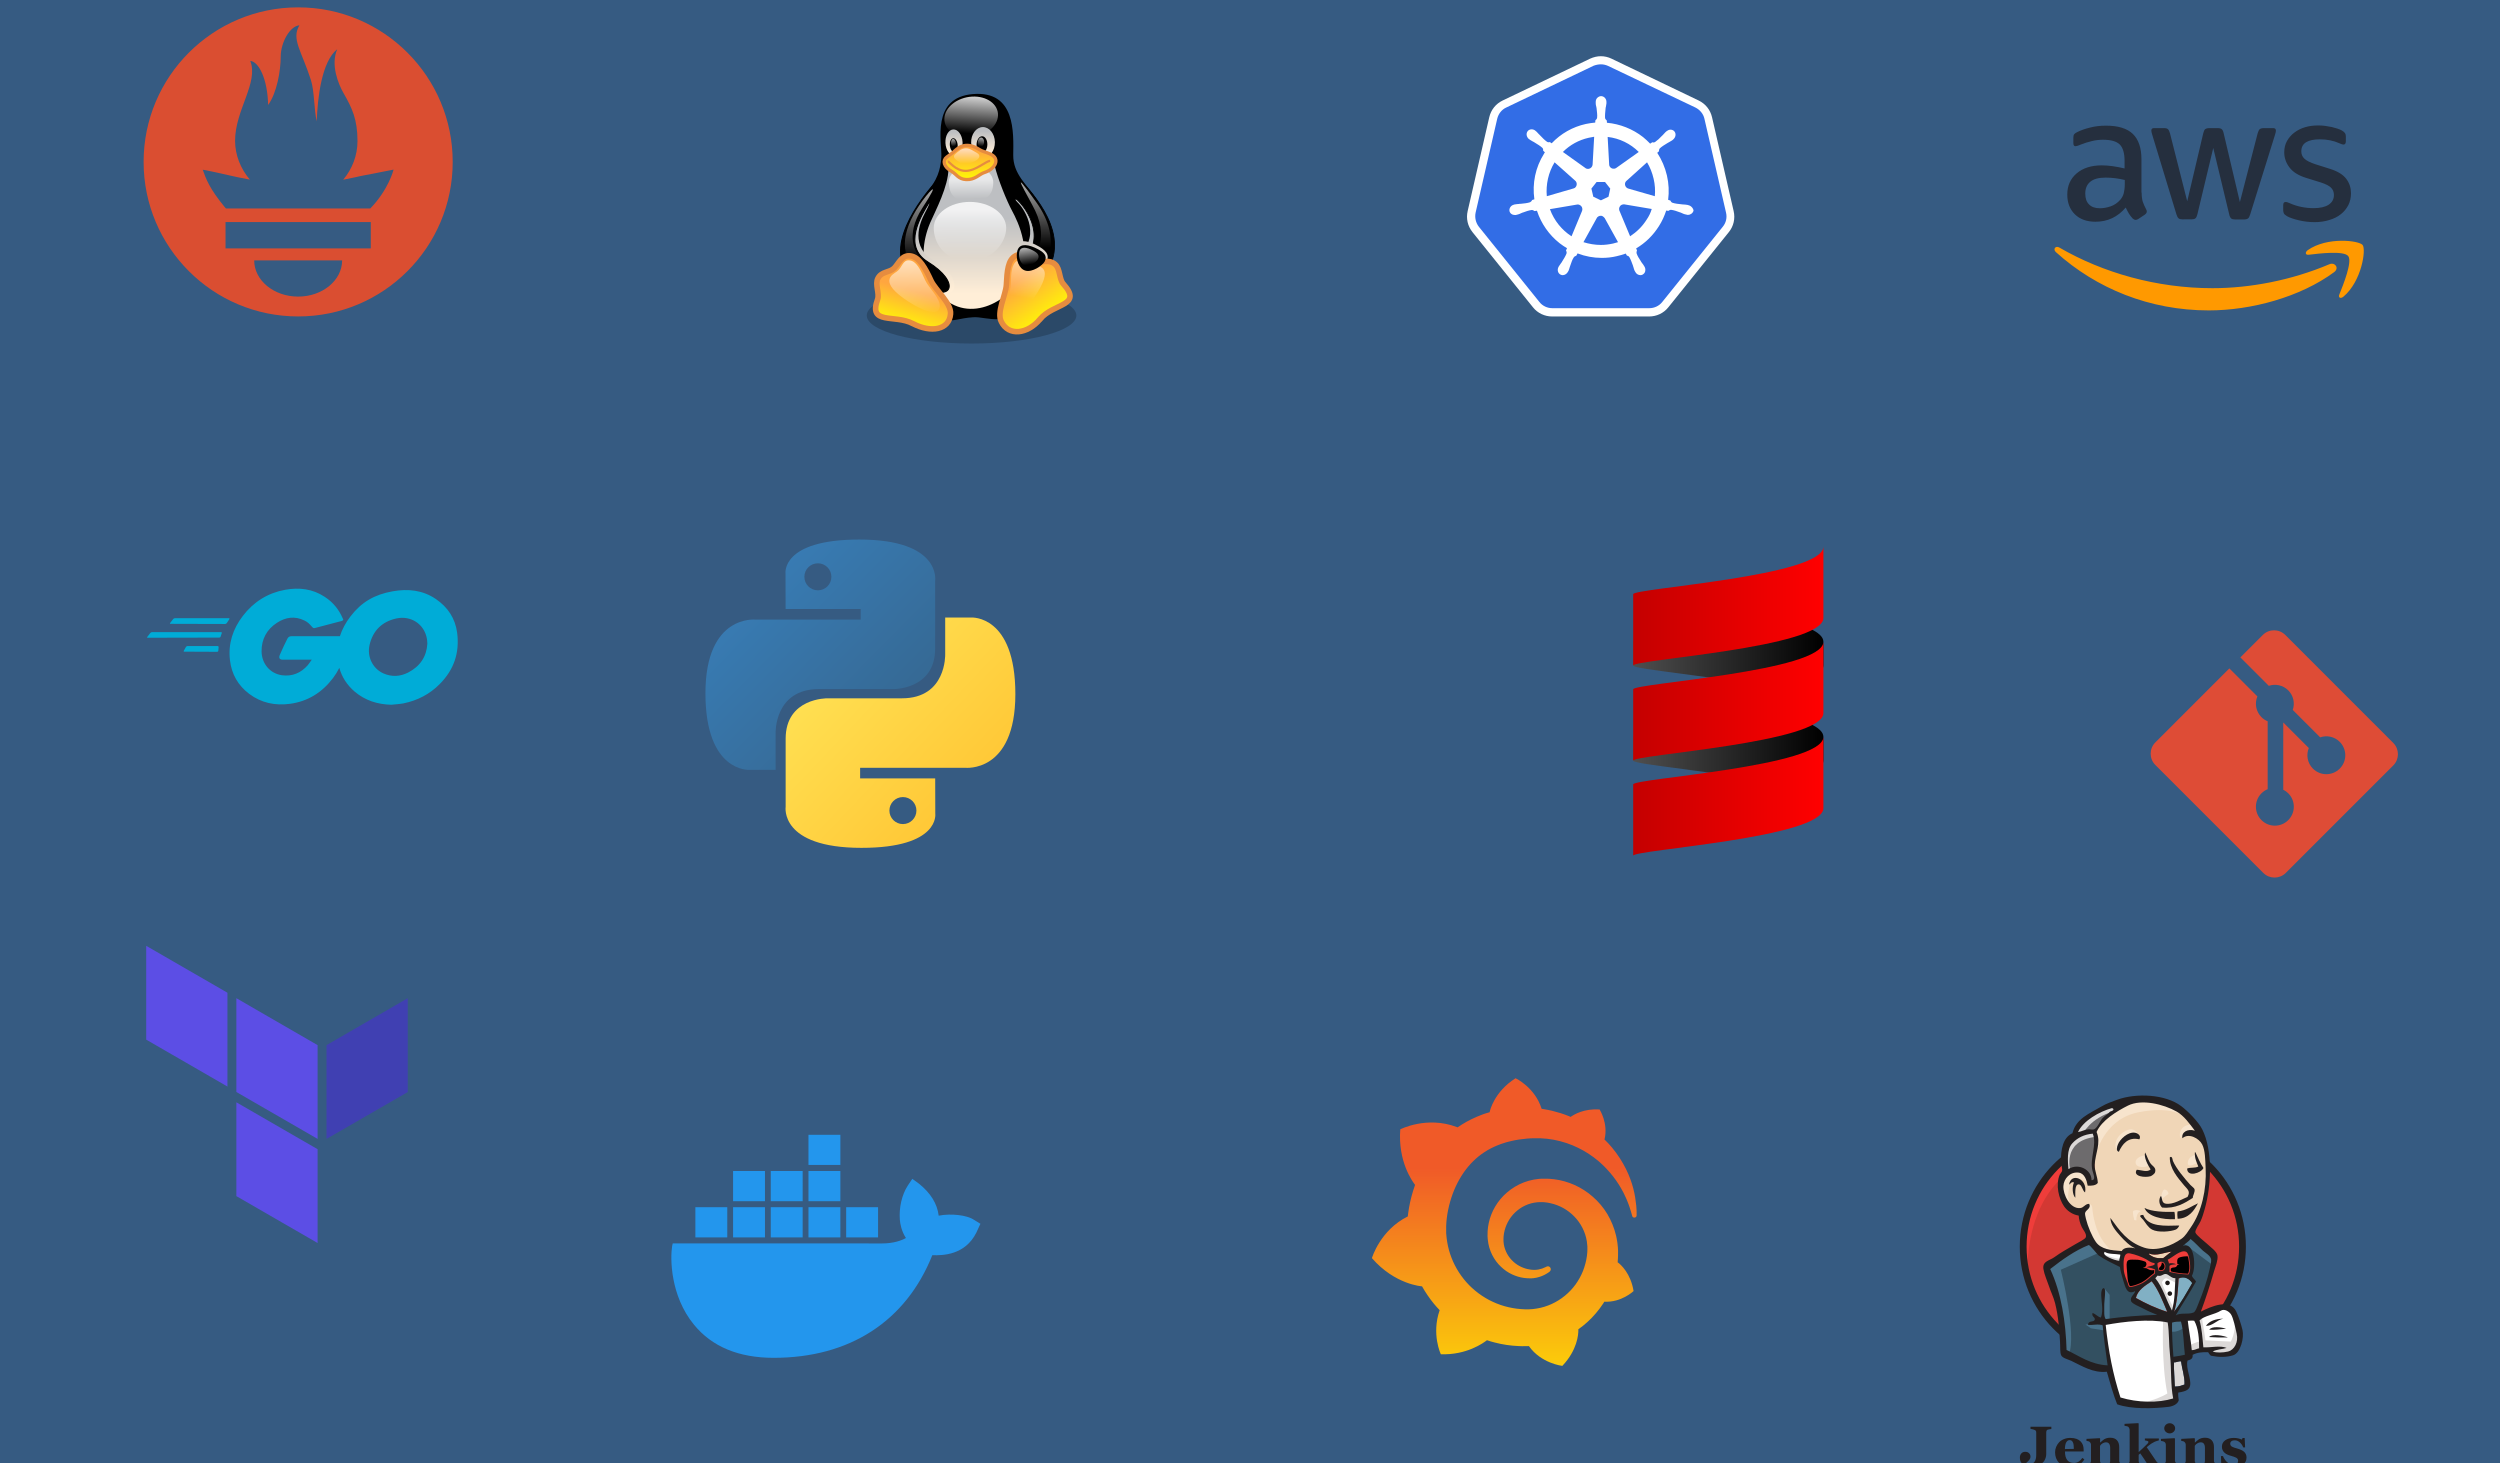 <?xml version="1.0" encoding="UTF-8" standalone="no"?>
<svg
   xmlns:dc="http://purl.org/dc/elements/1.1/"
   xmlns:cc="http://creativecommons.org/ns#"
   xmlns:rdf="http://www.w3.org/1999/02/22-rdf-syntax-ns#"
   xmlns:svg="http://www.w3.org/2000/svg"
   xmlns="http://www.w3.org/2000/svg"
   xmlns:xlink="http://www.w3.org/1999/xlink"
   xmlns:sodipodi="http://sodipodi.sourceforge.net/DTD/sodipodi-0.dtd"
   xmlns:inkscape="http://www.inkscape.org/namespaces/inkscape"
   width="403.772"
   height="236.352"
   viewBox="0 -51.5 403.772 236.352"
   version="1.1"
   preserveAspectRatio="xMidYMid"
   id="svg4259"
   sodipodi:docname="icons-background.svg"
   inkscape:version="0.92.5 (2060ec1f9f, 2020-04-08)">
  <defs
     id="defs4263">
    <linearGradient
       id="linearGradient-1"
       y2="83.1"
       x2="133.42"
       y1="326.781"
       x1="133.42"
       gradientTransform="scale(0.959,1.042)"
       gradientUnits="userSpaceOnUse">
      <stop
         id="stop5413"
         offset="0%"
         stop-color="#FFF100" />
      <stop
         id="stop5415"
         offset="100%"
         stop-color="#F05A28" />
    </linearGradient>
    <filter
       id="filter-1"
       filterUnits="objectBoundingBox"
       height="2"
       width="2"
       y="-0.5"
       x="-0.5">
      <feOffset
         id="feOffset5664"
         result="shadowOffsetOuter1"
         in="SourceAlpha"
         dy="0"
         dx="0" />
      <feGaussianBlur
         id="feGaussianBlur5666"
         result="shadowBlurOuter1"
         in="shadowOffsetOuter1"
         stdDeviation="6.5" />
    </filter>
    <linearGradient
       id="linearGradient-2"
       y2="96.788"
       x2="291.194"
       y1="138.692"
       x1="289.776"
       gradientTransform="scale(0.616,1.624)"
       gradientUnits="userSpaceOnUse">
      <stop
         id="stop5669"
         offset="0%"
         stop-color="#FFEED7" />
      <stop
         id="stop5671"
         offset="100%"
         stop-color="#BDBFC2" />
    </linearGradient>
    <linearGradient
       id="linearGradient-3"
       y2="51.919"
       x2="100.189"
       y1="5.663"
       x1="104.509"
       gradientTransform="scale(1.147,0.872)"
       gradientUnits="userSpaceOnUse">
      <stop
         id="stop5674"
         offset="0%"
         stop-opacity="0.8"
         stop-color="#FFFFFF" />
      <stop
         id="stop5676"
         offset="100%"
         stop-opacity="0"
         stop-color="#FFFFFF" />
    </linearGradient>
    <linearGradient
       id="linearGradient-4"
       y2="35.183"
       x2="120.813"
       y1="53.925"
       x1="121.747"
       gradientTransform="scale(0.807,1.239)"
       gradientUnits="userSpaceOnUse">
      <stop
         id="stop5679"
         offset="0%"
         stop-color="#FFEED7" />
      <stop
         id="stop5681"
         offset="100%"
         stop-color="#BDBFC2" />
    </linearGradient>
    <linearGradient
       id="linearGradient-5"
       y2="37.696"
       x2="148.083"
       y1="59.381"
       x1="148.083"
       gradientTransform="scale(0.881,1.135)"
       gradientUnits="userSpaceOnUse">
      <stop
         id="stop5684"
         offset="0%"
         stop-color="#FFEED7" />
      <stop
         id="stop5686"
         offset="100%"
         stop-color="#BDBFC2" />
    </linearGradient>
    <linearGradient
       id="linearGradient-6"
       y2="49.22"
       x2="154.901"
       y1="41.362"
       x1="155.589"
       gradientTransform="scale(0.825,1.212)"
       gradientUnits="userSpaceOnUse">
      <stop
         id="stop5689"
         offset="0%"
         stop-opacity="0.65"
         stop-color="#FFFFFF" />
      <stop
         id="stop5691"
         offset="100%"
         stop-opacity="0"
         stop-color="#FFFFFF" />
    </linearGradient>
    <linearGradient
       id="linearGradient-7"
       y2="46.678"
       x2="124.622"
       y1="40.585"
       x1="123.984"
       gradientTransform="scale(0.783,1.278)"
       gradientUnits="userSpaceOnUse">
      <stop
         id="stop5694"
         offset="0%"
         stop-opacity="0.65"
         stop-color="#FFFFFF" />
      <stop
         id="stop5696"
         offset="100%"
         stop-opacity="0"
         stop-color="#FFFFFF" />
    </linearGradient>
    <linearGradient
       id="linearGradient-8"
       y2="114.048"
       x2="148.015"
       y1="182.555"
       x1="148.015"
       gradientTransform="scale(0.813,1.23)"
       gradientUnits="userSpaceOnUse">
      <stop
         id="stop5699"
         offset="0%"
         stop-color="#FFEED7" />
      <stop
         id="stop5701"
         offset="100%"
         stop-color="#BDBFC2" />
    </linearGradient>
    <linearGradient
       id="linearGradient-9"
       y2="102.297"
       x2="101.375"
       y1="156.393"
       x1="108.99"
       gradientTransform="scale(0.693,1.444)"
       gradientUnits="userSpaceOnUse">
      <stop
         id="stop5704"
         offset="0%"
         stop-color="#FFEED7" />
      <stop
         id="stop5706"
         offset="100%"
         stop-color="#BDBFC2" />
    </linearGradient>
    <linearGradient
       id="linearGradient-10"
       y2="204.601"
       x2="104.694"
       y1="144.859"
       x1="104.4"
       gradientTransform="scale(1.108,0.903)"
       gradientUnits="userSpaceOnUse">
      <stop
         id="stop5709"
         offset="0%"
         stop-opacity="0.8"
         stop-color="#FFFFFF" />
      <stop
         id="stop5711"
         offset="100%"
         stop-opacity="0"
         stop-color="#FFFFFF" />
    </linearGradient>
    <linearGradient
       id="linearGradient-11"
       y2="134.559"
       x2="103.196"
       y1="110.189"
       x1="102.845"
       gradientTransform="scale(1.137,0.88)"
       gradientUnits="userSpaceOnUse">
      <stop
         id="stop5714"
         offset="0%"
         stop-opacity="0.65"
         stop-color="#FFFFFF" />
      <stop
         id="stop5716"
         offset="100%"
         stop-opacity="0"
         stop-color="#FFFFFF" />
    </linearGradient>
    <linearGradient
       id="linearGradient-12"
       y2="108.008"
       x2="103.163"
       y1="63.007"
       x1="103.163"
       gradientTransform="scale(0.572,1.749)"
       gradientUnits="userSpaceOnUse">
      <stop
         id="stop5719"
         offset="0%"
         stop-opacity="0.65"
         stop-color="#FFFFFF" />
      <stop
         id="stop5721"
         offset="100%"
         stop-opacity="0"
         stop-color="#FFFFFF" />
    </linearGradient>
    <linearGradient
       id="linearGradient-13"
       y2="99.452"
       x2="330.855"
       y1="58.718"
       x1="330.861"
       gradientTransform="scale(0.573,1.745)"
       gradientUnits="userSpaceOnUse">
      <stop
         id="stop5724"
         offset="0%"
         stop-opacity="0.65"
         stop-color="#FFFFFF" />
      <stop
         id="stop5726"
         offset="100%"
         stop-opacity="0"
         stop-color="#FFFFFF" />
    </linearGradient>
    <linearGradient
       id="linearGradient-14"
       y2="269.052"
       x2="41.523"
       y1="225.123"
       x1="54.492"
       gradientTransform="scale(1.012,0.989)"
       gradientUnits="userSpaceOnUse">
      <stop
         id="stop5729"
         offset="0%"
         stop-color="#FFA63F" />
      <stop
         id="stop5731"
         offset="100%"
         stop-color="#FFFF00" />
    </linearGradient>
    <linearGradient
       id="linearGradient-15"
       y2="145.708"
       x2="179.432"
       y1="222.524"
       x1="181.205"
       gradientTransform="scale(1.021,0.98)"
       gradientUnits="userSpaceOnUse">
      <stop
         id="stop5734"
         offset="0%"
         stop-color="#FFEED7" />
      <stop
         id="stop5736"
         offset="100%"
         stop-color="#BDBFC2" />
    </linearGradient>
    <linearGradient
       id="linearGradient-16"
       y2="249.231"
       x2="211.415"
       y1="200.218"
       x1="180.039"
       gradientTransform="scale(0.956,1.046)"
       gradientUnits="userSpaceOnUse">
      <stop
         id="stop5739"
         offset="0%"
         stop-color="#FFA63F" />
      <stop
         id="stop5741"
         offset="100%"
         stop-color="#FFFF00" />
    </linearGradient>
    <linearGradient
       id="linearGradient-17"
       y2="186.406"
       x2="218.798"
       y1="142.267"
       x1="224.736"
       gradientTransform="scale(0.812,1.232)"
       gradientUnits="userSpaceOnUse">
      <stop
         id="stop5744"
         offset="0%"
         stop-opacity="0.65"
         stop-color="#FFFFFF" />
      <stop
         id="stop5746"
         offset="100%"
         stop-opacity="0"
         stop-color="#FFFFFF" />
    </linearGradient>
    <linearGradient
       id="linearGradient-18"
       y2="244.907"
       x2="55.102"
       y1="186.021"
       x1="53.036"
       gradientTransform="scale(0.987,1.013)"
       gradientUnits="userSpaceOnUse">
      <stop
         id="stop5749"
         offset="0%"
         stop-opacity="0.65"
         stop-color="#FFFFFF" />
      <stop
         id="stop5751"
         offset="100%"
         stop-opacity="0"
         stop-color="#FFFFFF" />
    </linearGradient>
    <linearGradient
       id="linearGradient-19"
       y2="200.621"
       x2="175.562"
       y1="182.054"
       x1="172.71"
       gradientTransform="scale(1.044,0.958)"
       gradientUnits="userSpaceOnUse">
      <stop
         id="stop5754"
         offset="0%"
         stop-opacity="0.65"
         stop-color="#FFFFFF" />
      <stop
         id="stop5756"
         offset="100%"
         stop-opacity="0"
         stop-color="#FFFFFF" />
    </linearGradient>
    <linearGradient
       id="linearGradient-20"
       y2="119.353"
       x2="95.992"
       y1="77.674"
       x1="95.571"
       gradientTransform="scale(1.211,0.826)"
       gradientUnits="userSpaceOnUse">
      <stop
         id="stop5759"
         offset="0%"
         stop-color="#FFA63F" />
      <stop
         id="stop5761"
         offset="100%"
         stop-color="#FFFF00" />
    </linearGradient>
    <linearGradient
       id="linearGradient-21"
       y2="98.91"
       x2="89.431"
       y1="78.129"
       x1="89.543"
       gradientTransform="scale(1.252,0.798)"
       gradientUnits="userSpaceOnUse">
      <stop
         id="stop5764"
         offset="0%"
         stop-opacity="0.65"
         stop-color="#FFFFFF" />
      <stop
         id="stop5766"
         offset="100%"
         stop-opacity="0"
         stop-color="#FFFFFF" />
    </linearGradient>
    <linearGradient
       id="linearGradient-1-3"
       y2="148.337"
       x2="151.136"
       y1="22.898"
       x1="24.715"
       gradientTransform="scale(0.999,1.001)"
       gradientUnits="userSpaceOnUse">
      <stop
         id="stop5944"
         offset="0%"
         stop-color="#387EB8" />
      <stop
         id="stop5946"
         offset="100%"
         stop-color="#366994" />
    </linearGradient>
    <linearGradient
       id="linearGradient-2-6"
       y2="231.905"
       x2="238.26"
       y1="103.266"
       x1="102.483"
       gradientTransform="scale(0.999,1.001)"
       gradientUnits="userSpaceOnUse">
      <stop
         id="stop5949"
         offset="0%"
         stop-color="#FFE052" />
      <stop
         id="stop5951"
         offset="100%"
         stop-color="#FFC331" />
    </linearGradient>
    <linearGradient
       id="linearGradient-1-7"
       y2="0.5"
       x2="1"
       y1="0.5"
       x1="0">
      <stop
         id="stop5977"
         offset="0%"
         stop-color="#4F4F4F" />
      <stop
         id="stop5979"
         offset="100%"
         stop-color="#000000" />
    </linearGradient>
    <linearGradient
       id="linearGradient-2-5"
       y2="0.5"
       x2="1"
       y1="0.5"
       x1="0">
      <stop
         id="stop5982"
         offset="0%"
         stop-color="#C40000" />
      <stop
         id="stop5984"
         offset="100%"
         stop-color="#FF0000" />
    </linearGradient>
    <linearGradient
       inkscape:collect="always"
       xlink:href="#linearGradient-1-7"
       id="linearGradient6048"
       x1="0"
       y1="444.174"
       x2="156.767"
       y2="444.174"
       gradientTransform="scale(1.633,0.612)"
       gradientUnits="userSpaceOnUse" />
    <linearGradient
       inkscape:collect="always"
       xlink:href="#linearGradient-1-7"
       id="linearGradient6050"
       x1="0"
       y1="235.151"
       x2="156.767"
       y2="235.151"
       gradientTransform="scale(1.633,0.612)"
       gradientUnits="userSpaceOnUse" />
    <linearGradient
       inkscape:collect="always"
       xlink:href="#linearGradient-2-5"
       id="linearGradient6052"
       x1="0"
       y1="263.101"
       x2="202.386"
       y2="263.101"
       gradientTransform="scale(1.265,0.791)"
       gradientUnits="userSpaceOnUse" />
    <linearGradient
       inkscape:collect="always"
       xlink:href="#linearGradient-2-5"
       id="linearGradient6054"
       x1="0"
       y1="101.193"
       x2="202.386"
       y2="101.193"
       gradientTransform="scale(1.265,0.791)"
       gradientUnits="userSpaceOnUse" />
    <linearGradient
       inkscape:collect="always"
       xlink:href="#linearGradient-2-5"
       id="linearGradient6056"
       x1="0"
       y1="425.01"
       x2="202.386"
       y2="425.01"
       gradientTransform="scale(1.265,0.791)"
       gradientUnits="userSpaceOnUse" />
  </defs>
  <sodipodi:namedview
     pagecolor="#365b82"
     bordercolor="#666666"
     borderopacity="1"
     objecttolerance="10"
     gridtolerance="10"
     guidetolerance="10"
     inkscape:pageopacity="0"
     inkscape:pageshadow="2"
     inkscape:window-width="1920"
     inkscape:window-height="1080"
     id="namedview4261"
     showgrid="false"
     inkscape:zoom="3.4101562"
     inkscape:cx="171.14221"
     inkscape:cy="122.14887"
     inkscape:window-x="0"
     inkscape:window-y="0"
     inkscape:window-maximized="0"
     inkscape:current-layer="layer1"
     showguides="false"
     showborder="true"
     inkscape:pagecheckerboard="true"
     fit-margin-top="0"
     fit-margin-left="0"
     fit-margin-right="0"
     fit-margin-bottom="0">
    <inkscape:grid
       type="xygrid"
       id="grid6036"
       originx="-46.301"
       originy="-10.249" />
  </sodipodi:namedview>
  <g
     inkscape:groupmode="layer"
     id="layer2"
     inkscape:label="background"
     transform="translate(-46.301,-9.399)">
    <rect
       style="fill:#365b82;stroke:none;fill-opacity:1"
       id="rect5859"
       width="404.967"
       height="237.526"
       x="46.301"
       y="-42.102" />
  </g>
  <g
     inkscape:groupmode="layer"
     id="layer1"
     inkscape:label="icons"
     transform="translate(-46.301,-9.399)">
    <g
       id="g4257"
       transform="matrix(0.196,0,0,0.196,378.008,-21.857)">
      <path
         d="m 72.392,55.438 c 0,3.136 0.339,5.679 0.932,7.544 0.678,1.865 1.526,3.899 2.713,6.103 0.424,0.678 0.593,1.356 0.593,1.95 0,0.848 -0.509,1.695 -1.611,2.543 l -5.34,3.56 c -0.763,0.509 -1.526,0.763 -2.204,0.763 -0.848,0 -1.695,-0.424 -2.543,-1.187 -1.187,-1.272 -2.204,-2.628 -3.052,-3.984 -0.848,-1.441 -1.695,-3.052 -2.628,-5.001 -6.612,7.799 -14.919,11.698 -24.922,11.698 -7.121,0 -12.8,-2.034 -16.954,-6.103 -4.154,-4.069 -6.273,-9.494 -6.273,-16.275 0,-7.205 2.543,-13.054 7.714,-17.462 5.171,-4.408 12.037,-6.612 20.768,-6.612 2.882,0 5.849,0.254 8.985,0.678 3.136,0.424 6.358,1.102 9.748,1.865 v -6.188 c 0,-6.442 -1.356,-10.935 -3.984,-13.563 -2.713,-2.628 -7.29,-3.899 -13.817,-3.899 -2.967,0 -6.019,0.339 -9.155,1.102 -3.136,0.763 -6.188,1.695 -9.155,2.882 -1.356,0.593 -2.374,0.932 -2.967,1.102 -0.593,0.17 -1.017,0.254 -1.356,0.254 -1.187,0 -1.78,-0.848 -1.78,-2.628 V 10.426 c 0,-1.356 0.17,-2.374 0.593,-2.967 0.424,-0.593 1.187,-1.187 2.374,-1.78 C 22.04,4.154 25.6,2.882 29.754,1.865 c 4.154,-1.102 8.562,-1.611 13.224,-1.611 10.087,0 17.462,2.289 22.209,6.866 4.662,4.577 7.036,11.528 7.036,20.853 V 55.438 Z M 37.976,68.323 c 2.797,0 5.679,-0.509 8.731,-1.526 3.052,-1.017 5.764,-2.882 8.053,-5.425 1.356,-1.611 2.374,-3.391 2.882,-5.425 0.509,-2.034 0.848,-4.493 0.848,-7.375 v -3.56 c -2.458,-0.593 -5.086,-1.102 -7.799,-1.441 -2.713,-0.339 -5.34,-0.509 -7.968,-0.509 -5.679,0 -9.833,1.102 -12.63,3.391 -2.797,2.289 -4.154,5.51 -4.154,9.748 0,3.984 1.017,6.951 3.136,8.985 2.034,2.119 5.001,3.136 8.901,3.136 z m 68.069,9.155 c -1.526,0 -2.543,-0.254 -3.221,-0.848 -0.678,-0.509 -1.272,-1.695 -1.78,-3.306 L 81.123,7.799 C 80.615,6.103 80.36,5.001 80.36,4.408 c 0,-1.356 0.678,-2.119 2.034,-2.119 h 8.307 c 1.611,0 2.713,0.254 3.306,0.848 0.678,0.509 1.187,1.695 1.695,3.306 L 109.944,62.559 123.168,6.442 c 0.424,-1.695 0.932,-2.797 1.611,-3.306 0.678,-0.509 1.865,-0.848 3.391,-0.848 h 6.781 c 1.611,0 2.713,0.254 3.391,0.848 0.678,0.509 1.272,1.695 1.611,3.306 L 153.346,63.237 168.011,6.442 c 0.509,-1.695 1.102,-2.797 1.695,-3.306 0.678,-0.509 1.78,-0.848 3.306,-0.848 h 7.883 c 1.356,0 2.119,0.678 2.119,2.119 0,0.424 -0.085,0.848 -0.17,1.356 -0.085,0.509 -0.254,1.187 -0.593,2.119 L 161.823,73.409 c -0.509,1.695 -1.102,2.797 -1.78,3.306 -0.678,0.509 -1.78,0.848 -3.221,0.848 h -7.29 c -1.611,0 -2.713,-0.254 -3.391,-0.848 -0.678,-0.593 -1.272,-1.695 -1.611,-3.391 L 131.391,18.649 118.336,73.24 c -0.424,1.695 -0.932,2.797 -1.611,3.391 -0.678,0.593 -1.865,0.848 -3.391,0.848 z m 108.927,2.289 c -4.408,0 -8.816,-0.509 -13.054,-1.526 -4.238,-1.017 -7.544,-2.119 -9.748,-3.391 -1.356,-0.763 -2.289,-1.611 -2.628,-2.374 -0.339,-0.763 -0.509,-1.611 -0.509,-2.374 v -4.323 c 0,-1.78 0.678,-2.628 1.95,-2.628 0.509,0 1.017,0.085 1.526,0.254 0.509,0.17 1.272,0.509 2.119,0.848 2.882,1.272 6.019,2.289 9.325,2.967 3.391,0.678 6.697,1.017 10.087,1.017 5.34,0 9.494,-0.932 12.376,-2.797 2.882,-1.865 4.408,-4.577 4.408,-8.053 0,-2.374 -0.763,-4.323 -2.289,-5.934 -1.526,-1.611 -4.408,-3.052 -8.562,-4.408 l -12.291,-3.815 C 201.494,41.282 196.917,38.4 194.119,34.585 c -2.797,-3.73 -4.238,-7.883 -4.238,-12.291 0,-3.56 0.763,-6.697 2.289,-9.409 1.526,-2.713 3.56,-5.086 6.103,-6.951 2.543,-1.95 5.425,-3.391 8.816,-4.408 3.391,-1.017 6.951,-1.441 10.681,-1.441 1.865,0 3.815,0.085 5.679,0.339 1.95,0.254 3.73,0.593 5.51,0.932 1.695,0.424 3.306,0.848 4.832,1.356 1.526,0.509 2.713,1.017 3.56,1.526 1.187,0.678 2.034,1.356 2.543,2.119 0.509,0.678 0.763,1.611 0.763,2.797 v 3.984 c 0,1.78 -0.678,2.713 -1.95,2.713 -0.678,0 -1.78,-0.339 -3.221,-1.017 -4.832,-2.204 -10.257,-3.306 -16.275,-3.306 -4.832,0 -8.646,0.763 -11.274,2.374 -2.628,1.611 -3.984,4.069 -3.984,7.544 0,2.374 0.848,4.408 2.543,6.019 1.695,1.611 4.832,3.221 9.325,4.662 l 12.037,3.815 c 6.103,1.95 10.511,4.662 13.139,8.138 2.628,3.475 3.899,7.46 3.899,11.868 0,3.645 -0.763,6.951 -2.204,9.833 -1.526,2.882 -3.56,5.425 -6.188,7.46 -2.628,2.119 -5.764,3.645 -9.409,4.747 -3.815,1.187 -7.799,1.78 -12.122,1.78 z"
         id="path4253"
         inkscape:connector-curvature="0"
         style="fill:#252f3e;fill-rule:nonzero" />
      <path
         d="m 230.993,120.964 c -27.889,20.599 -68.408,31.534 -103.248,31.534 -48.826,0 -92.821,-18.056 -126.05,-48.064 -2.628,-2.374 -0.254,-5.595 2.882,-3.73 35.942,20.853 80.275,33.483 126.135,33.483 30.94,0 64.932,-6.442 96.212,-19.666 4.662,-2.119 8.646,3.052 4.069,6.442 z m 11.613,-13.224 c -3.56,-4.577 -23.566,-2.204 -32.636,-1.102 -2.713,0.339 -3.136,-2.034 -0.678,-3.815 15.936,-11.189 42.13,-7.968 45.181,-4.238 3.052,3.815 -0.848,30.008 -15.767,42.554 -2.289,1.95 -4.493,0.932 -3.475,-1.611 3.391,-8.392 10.935,-27.295 7.375,-31.788 z"
         id="path4255"
         inkscape:connector-curvature="0"
         style="fill:#ff9900" />
    </g>
    <g
       id="g5340"
       transform="matrix(0.195,0,0,0.195,154.731,141.175)">
      <path
         id="path5338"
         d="m 250.716,70.497 c -5.765,-4 -18.975,-5.5 -29.304,-3.5 -1.201,-10 -6.725,-18.749 -16.333,-26.499 l -5.524,-4 -3.843,5.75 c -4.804,7.5 -7.206,17.999 -6.485,27.999 0.24,3.5 1.441,9.75 5.044,15.249 -3.363,2 -10.328,4.5 -19.456,4.5 H 1.155 l -0.48,2 c -1.681,10 -1.681,41.248 18.015,65.247 14.892,18.249 36.99,27.499 66.053,27.499 62.931,0 109.528,-30.249 131.386,-84.997 8.647,0.25 27.142,0 36.509,-18.749 0.24,-0.5 0.721,-1.5 2.402,-5.25 L 256,73.747 Z M 139.987,0 H 113.565 v 24.999 h 26.421 z m 0,29.999 H 113.565 V 54.998 h 26.421 z m -31.225,0 H 82.34 V 54.998 h 26.421 z m -31.225,0 H 51.115 V 54.998 H 77.536 Z M 46.311,59.998 H 19.89 v 24.999 h 26.421 z m 31.225,0 H 51.115 v 24.999 h 26.421 z m 31.225,0 H 82.34 v 24.999 h 26.421 z m 31.225,0 H 113.565 v 24.999 h 26.421 z m 31.225,0 h -26.421 v 24.999 h 26.421 z"
         inkscape:connector-curvature="0"
         style="fill:#2396ed;fill-rule:nonzero" />
    </g>
    <g
       id="g5354"
       transform="matrix(0.156,0,0,0.156,393.651,59.699)">
      <path
         id="path5352"
         d="M 251.172,116.594 139.399,4.828 c -6.432,-6.438 -16.873,-6.438 -23.314,0 L 92.875,28.038 122.318,57.481 c 6.842,-2.312 14.688,-0.761 20.142,4.694 5.48,5.489 7.019,13.401 4.652,20.266 l 28.375,28.375 c 6.865,-2.365 14.786,-0.834 20.269,4.657 7.663,7.66 7.663,20.075 0,27.74 -7.665,7.665 -20.081,7.665 -27.749,0 -5.764,-5.769 -7.188,-14.235 -4.269,-21.336 l -26.462,-26.462 -0.003,69.638 c 1.868,0.927 3.632,2.16 5.188,3.711 7.663,7.66 7.663,20.075 0,27.746 -7.665,7.663 -20.086,7.663 -27.74,0 -7.663,-7.671 -7.663,-20.086 0,-27.746 1.893,-1.89 4.084,-3.32 6.421,-4.281 V 94.196 c -2.337,-0.955 -4.525,-2.376 -6.421,-4.281 -5.806,-5.798 -7.202,-14.317 -4.227,-21.446 L 81.471,39.442 4.831,116.077 c -6.441,6.444 -6.441,16.884 0,23.322 L 116.605,251.167 c 6.435,6.438 16.873,6.438 23.316,0 L 251.172,139.918 c 6.438,-6.441 6.438,-16.887 0,-23.325"
         inkscape:connector-curvature="0"
         style="fill:#de4c36" />
    </g>
    <g
       id="g5401"
       transform="matrix(0.098,0,0,0.098,70.054,52.976)">
      <path
         id="path5399"
         d="m 292.533,13.295 1.124,0.75 c 13.212,8.725 22.685,20.691 28.917,35.149 1.496,2.244 0.499,3.49 -2.493,4.238 l -5.064,1.295 c -11.447,2.949 -20.531,5.429 -31.826,8.378 l -6.443,1.679 c -2.32,0.574 -2.961,0.333 -5.428,-2.477 l -0.348,-0.399 c -3.519,-3.989 -6.155,-6.652 -10.818,-9.03 l -0.899,-0.443 c -15.705,-7.728 -30.911,-5.484 -45.121,3.739 -16.951,10.969 -25.676,27.172 -25.427,47.364 0.249,19.943 13.96,36.396 33.653,39.138 16.951,2.244 31.161,-3.739 42.378,-16.453 2.244,-2.742 4.238,-5.734 6.731,-9.224 h -48.112 c -5.235,0 -6.481,-3.241 -4.736,-7.479 l 0.864,-2.034 c 3.204,-7.454 8.173,-18.169 11.4,-24.295 l 0.704,-1.318 c 0.862,-1.494 2.611,-3.513 5.977,-3.513 l 80.224,-5.81e-4 c 3.603,-11.415 9.449,-22.201 17.247,-32.406 18.198,-23.931 40.135,-36.396 69.8,-41.631 25.427,-4.487 49.358,-1.994 71.046,12.714 19.693,13.461 31.908,31.659 35.149,55.59 4.238,33.653 -5.484,61.075 -28.668,84.507 -16.453,16.702 -36.645,27.172 -59.828,31.908 -6.731,1.246 -13.461,1.496 -19.943,2.244 -22.685,-0.499 -43.376,-6.98 -60.825,-21.937 -12.273,-10.609 -20.727,-23.648 -24.928,-38.828 -2.915,5.888 -6.401,11.526 -10.47,16.891 -17.948,23.682 -41.381,38.39 -71.046,42.378 -24.43,3.241 -47.115,-1.496 -67.058,-16.453 -18.447,-13.96 -28.917,-32.407 -31.659,-55.341 -3.241,-27.172 4.736,-51.602 21.189,-73.04 17.699,-23.183 41.132,-37.891 69.8,-43.126 22.999,-4.159 45.037,-1.595 64.936,11.465 z m 118.587,35.722 -0.798,0.178 c -23.183,5.235 -38.141,19.943 -43.625,43.376 -4.487,19.444 4.986,39.138 22.934,47.115 13.711,5.983 27.421,5.235 40.633,-1.496 19.693,-10.221 30.413,-26.175 31.659,-47.613 -0.249,-3.241 -0.249,-5.734 -0.748,-8.226 -4.437,-24.402 -26.665,-38.324 -50.056,-33.332 z M 116.416,94.564 c 0.997,0 1.496,0.748 1.496,1.745 l -0.499,5.983 c 0,0.997 -0.997,1.745 -1.745,1.745 l -54.344,-0.249 c -0.997,0 -1.246,-0.748 -0.748,-1.496 l 3.49,-6.232 c 0.499,-0.748 1.496,-1.496 2.493,-1.496 z m 5.484,-22.934 c 0.997,0 1.496,0.748 1.246,1.496 l -1.994,5.983 c -0.249,0.997 -1.246,1.496 -2.244,1.496 L 0.997,80.854 C 0,80.854 -0.249,80.355 0.249,79.607 L 5.484,72.877 c 0.499,-0.748 1.745,-1.246 2.742,-1.246 z m 12.963,-22.934 c 0.997,0 1.246,0.748 0.748,1.496 l -4.238,6.481 c -0.499,0.748 -1.745,1.496 -2.493,1.496 L 38.639,57.92 c -0.997,0 -1.246,-0.499 -0.748,-1.246 l 5.235,-6.731 c 0.499,-0.748 1.745,-1.246 2.742,-1.246 z"
         inkscape:connector-curvature="0"
         style="fill:#00acd7;fill-rule:nonzero" />
    </g>
    <g
       id="g5422"
       transform="matrix(0.167,0,0,0.167,267.875,132.043)">
      <path
         id="path5420"
         d="m 255.59,122.775 c -0.46,-4.675 -1.226,-10.04 -2.759,-16.017 -1.533,-5.901 -3.832,-12.415 -7.204,-19.16 -3.372,-6.744 -7.741,-13.718 -13.412,-20.539 -2.223,-2.682 -4.675,-5.288 -7.281,-7.817 3.909,-15.558 -4.752,-29.046 -4.752,-29.046 -14.945,-0.92 -24.448,4.675 -27.973,7.204 -0.613,-0.23 -1.15,-0.536 -1.763,-0.766 -2.529,-0.996 -5.135,-1.993 -7.894,-2.836 -2.682,-0.843 -5.441,-1.609 -8.277,-2.299 -2.836,-0.69 -5.671,-1.226 -8.584,-1.686 -0.536,-0.077 -0.996,-0.153 -1.533,-0.23 C 157.646,8.737 138.946,0 138.946,0 c -20.922,13.258 -24.831,31.805 -24.831,31.805 0,0 -0.077,0.383 -0.23,1.073 -1.15,0.307 -2.299,0.69 -3.449,0.996 -1.609,0.46 -3.219,1.073 -4.752,1.686 -1.609,0.613 -3.142,1.226 -4.752,1.916 -3.142,1.379 -6.284,2.912 -9.35,4.598 -2.989,1.686 -5.901,3.525 -8.737,5.441 -0.383,-0.153 -0.766,-0.307 -0.766,-0.307 -28.969,-11.036 -54.643,2.223 -54.643,2.223 -2.376,30.809 11.572,50.198 14.331,53.724 -0.69,1.916 -1.303,3.832 -1.916,5.748 -2.146,6.974 -3.755,14.102 -4.752,21.535 -0.153,1.073 -0.307,2.146 -0.383,3.219 C 7.894,146.916 0,173.97 0,173.97 c 22.302,25.674 48.359,27.283 48.359,27.283 0,0 0.077,-0.077 0.077,-0.077 3.295,5.901 7.127,11.496 11.419,16.784 1.839,2.223 3.679,4.292 5.671,6.361 -8.124,23.298 1.15,42.611 1.15,42.611 24.831,0.92 41.155,-10.883 44.604,-13.565 2.452,0.843 4.982,1.609 7.511,2.223 7.664,1.993 15.481,3.142 23.298,3.449 1.916,0.077 3.909,0.153 5.825,0.077 h 0.92 0.613 1.226 l 1.226,-0.077 v 0.077 c 11.726,16.707 32.265,19.083 32.265,19.083 14.638,-15.404 15.481,-30.732 15.481,-34.028 0,0 0,-0.077 0,-0.23 0,-0.307 0,-0.46 0,-0.46 0,-0.23 0,-0.46 0,-0.69 3.066,-2.146 5.978,-4.445 8.737,-6.974 5.825,-5.288 10.959,-11.343 15.251,-17.857 0.383,-0.613 0.766,-1.226 1.15,-1.839 16.554,0.92 28.28,-10.27 28.28,-10.27 -2.759,-17.244 -12.569,-25.674 -14.638,-27.283 0,0 -0.077,-0.077 -0.23,-0.153 -0.153,-0.077 -0.153,-0.153 -0.153,-0.153 0,0 0,0 0,0 -0.077,-0.077 -0.23,-0.153 -0.383,-0.23 0.077,-1.073 0.153,-2.069 0.23,-3.142 0.153,-1.839 0.153,-3.755 0.153,-5.595 v -1.379 -0.69 -0.383 c 0,-0.46 0,-0.307 0,-0.46 l -0.077,-1.15 -0.077,-1.533 c 0,-0.536 -0.077,-0.996 -0.153,-1.456 -0.077,-0.46 -0.077,-0.996 -0.153,-1.456 l -0.153,-1.456 -0.23,-1.456 c -0.307,-1.916 -0.613,-3.755 -1.073,-5.671 -1.763,-7.434 -4.675,-14.485 -8.43,-20.846 -3.832,-6.361 -8.584,-11.956 -14.025,-16.707 -5.365,-4.752 -11.419,-8.584 -17.704,-11.419 -6.361,-2.836 -12.952,-4.675 -19.543,-5.518 -3.295,-0.46 -6.591,-0.613 -9.886,-0.536 h -1.226 -0.307 c -0.077,0 -0.46,0 -0.383,0 h -0.536 l -1.226,0.077 c -0.46,0 -0.92,0.077 -1.303,0.077 -1.686,0.153 -3.372,0.383 -4.982,0.69 -6.591,1.226 -12.799,3.602 -18.24,6.897 -5.441,3.295 -10.193,7.357 -14.025,11.956 -3.832,4.598 -6.821,9.733 -8.89,15.021 -2.069,5.288 -3.219,10.806 -3.525,16.094 -0.077,1.303 -0.077,2.682 -0.077,3.985 0,0.307 0,0.69 0,0.996 l 0.077,1.073 c 0.077,0.613 0.077,1.303 0.153,1.916 0.23,2.682 0.766,5.288 1.456,7.741 1.456,4.982 3.755,9.503 6.591,13.335 2.836,3.832 6.284,6.974 9.886,9.503 3.602,2.452 7.511,4.215 11.343,5.365 3.832,1.15 7.664,1.609 11.266,1.609 0.46,0 0.92,0 1.303,0 0.23,0 0.46,0 0.69,0 0.23,0 0.46,0 0.69,-0.077 0.383,0 0.766,-0.077 1.15,-0.077 0.077,0 0.23,0 0.307,-0.077 l 0.383,-0.077 c 0.23,0 0.46,-0.077 0.69,-0.077 0.46,-0.077 0.843,-0.153 1.303,-0.23 0.46,-0.077 0.843,-0.153 1.226,-0.307 0.843,-0.153 1.609,-0.46 2.376,-0.69 1.533,-0.536 3.066,-1.15 4.368,-1.839 1.379,-0.69 2.606,-1.533 3.832,-2.299 0.307,-0.23 0.69,-0.46 0.996,-0.766 1.226,-0.996 1.456,-2.836 0.46,-4.062 -0.843,-1.073 -2.376,-1.379 -3.602,-0.69 -0.307,0.153 -0.613,0.307 -0.92,0.46 -1.073,0.536 -2.146,0.996 -3.295,1.379 -1.15,0.383 -2.376,0.69 -3.602,0.92 -0.613,0.077 -1.226,0.153 -1.916,0.23 -0.307,0 -0.613,0.077 -0.996,0.077 -0.307,0 -0.69,0 -0.92,0 -0.307,0 -0.613,0 -0.92,0 -0.383,0 -0.766,0 -1.15,-0.077 0,0 -0.23,0 -0.077,0 h -0.153 -0.23 c -0.153,0 -0.383,0 -0.536,-0.077 -0.383,-0.077 -0.69,-0.077 -1.073,-0.153 -2.836,-0.383 -5.671,-1.226 -8.354,-2.452 -2.759,-1.226 -5.365,-2.912 -7.741,-5.058 -2.376,-2.146 -4.445,-4.675 -6.054,-7.587 -1.609,-2.912 -2.759,-6.131 -3.295,-9.503 -0.23,-1.686 -0.383,-3.449 -0.307,-5.135 0,-0.46 0.077,-0.92 0.077,-1.379 0,0.153 0,-0.077 0,-0.077 v -0.153 -0.383 c 0,-0.23 0.077,-0.46 0.077,-0.69 0.077,-0.92 0.23,-1.839 0.383,-2.759 1.303,-7.357 4.982,-14.561 10.653,-20.003 1.456,-1.379 2.989,-2.606 4.598,-3.755 1.609,-1.15 3.372,-2.146 5.211,-2.989 1.839,-0.843 3.679,-1.533 5.671,-2.069 1.916,-0.536 3.909,-0.843 5.978,-1.073 0.996,-0.077 1.993,-0.153 3.066,-0.153 0.307,0 0.46,0 0.69,0 h 0.843 0.536 c 0.23,0 0,0 0.077,0 h 0.23 l 0.843,0.077 c 2.223,0.153 4.368,0.46 6.514,0.996 4.292,0.92 8.507,2.529 12.415,4.675 7.817,4.368 14.485,11.113 18.547,19.236 2.069,4.062 3.525,8.43 4.215,12.952 0.153,1.15 0.307,2.299 0.383,3.449 l 0.077,0.843 0.077,0.843 c 0,0.307 0,0.613 0,0.843 0,0.307 0,0.613 0,0.843 v 0.766 0.843 c 0,0.536 -0.077,1.456 -0.077,1.993 -0.077,1.226 -0.23,2.529 -0.383,3.755 -0.153,1.226 -0.383,2.452 -0.613,3.679 -0.23,1.226 -0.536,2.452 -0.843,3.602 -0.613,2.376 -1.379,4.752 -2.299,7.127 -1.839,4.598 -4.292,9.043 -7.204,13.105 -5.901,8.124 -13.948,14.715 -23.145,18.93 -4.598,2.069 -9.427,3.602 -14.408,4.368 -2.452,0.46 -4.982,0.69 -7.511,0.766 h -0.46 -0.383 -0.843 -1.226 -0.613 c 0.307,0 -0.077,0 -0.077,0 h -0.23 c -1.379,0 -2.682,-0.077 -4.062,-0.23 -5.365,-0.383 -10.653,-1.379 -15.864,-2.836 -5.135,-1.456 -10.116,-3.525 -14.868,-5.978 -9.427,-5.058 -17.933,-11.956 -24.524,-20.309 -3.295,-4.138 -6.208,-8.66 -8.584,-13.335 -2.376,-4.675 -4.292,-9.656 -5.671,-14.638 -1.379,-5.058 -2.223,-10.193 -2.606,-15.404 l -0.077,-0.996 v -0.23 -0.23 -0.46 -0.843 -0.23 -0.307 -0.613 -1.226 -0.23 c 0,0 0,0.077 0,-0.077 v -0.46 c 0,-0.613 0,-1.303 0,-1.916 0.077,-2.529 0.307,-5.211 0.613,-7.817 0.307,-2.606 0.766,-5.288 1.303,-7.894 0.536,-2.606 1.15,-5.211 1.916,-7.817 1.456,-5.135 3.295,-10.116 5.441,-14.791 4.368,-9.35 10.04,-17.704 16.861,-24.371 1.686,-1.686 3.449,-3.219 5.288,-4.752 1.839,-1.456 3.755,-2.836 5.748,-4.138 1.916,-1.303 3.985,-2.452 6.054,-3.525 0.996,-0.536 2.069,-1.073 3.142,-1.533 0.536,-0.23 1.073,-0.46 1.609,-0.69 0.536,-0.23 1.073,-0.46 1.609,-0.69 2.146,-0.92 4.368,-1.686 6.668,-2.376 0.536,-0.153 1.15,-0.307 1.686,-0.536 0.536,-0.153 1.15,-0.307 1.686,-0.46 1.15,-0.307 2.299,-0.613 3.449,-0.843 0.536,-0.153 1.15,-0.23 1.763,-0.383 0.613,-0.153 1.15,-0.23 1.763,-0.383 0.613,-0.077 1.15,-0.23 1.763,-0.307 l 0.843,-0.153 0.92,-0.153 c 0.613,-0.077 1.15,-0.153 1.763,-0.23 0.69,-0.077 1.303,-0.153 1.993,-0.23 0.536,-0.077 1.456,-0.153 1.993,-0.23 0.383,-0.077 0.843,-0.077 1.226,-0.153 l 0.843,-0.077 0.383,-0.077 h 0.46 c 0.69,-0.077 1.303,-0.077 1.993,-0.153 l 0.996,-0.077 c 0,0 0.383,0 0.077,0 h 0.23 0.46 c 0.536,0 1.15,-0.077 1.686,-0.077 2.223,-0.077 4.522,-0.077 6.744,0 4.445,0.153 8.813,0.69 13.029,1.456 8.507,1.609 16.477,4.292 23.758,7.894 7.281,3.525 13.718,7.894 19.39,12.645 0.383,0.307 0.69,0.613 1.073,0.92 0.307,0.307 0.69,0.613 0.996,0.92 0.69,0.613 1.303,1.226 1.993,1.839 0.69,0.613 1.303,1.226 1.916,1.839 0.613,0.613 1.226,1.226 1.839,1.916 2.376,2.529 4.598,5.058 6.591,7.664 3.985,5.135 7.204,10.346 9.733,15.251 0.153,0.307 0.307,0.613 0.46,0.92 0.153,0.307 0.307,0.613 0.46,0.92 0.307,0.613 0.613,1.226 0.843,1.839 0.307,0.613 0.536,1.15 0.843,1.763 0.23,0.613 0.536,1.15 0.766,1.763 0.92,2.299 1.839,4.522 2.529,6.591 1.15,3.372 1.993,6.361 2.682,8.967 0.23,1.073 1.226,1.763 2.299,1.609 1.15,-0.077 1.993,-0.996 1.993,-2.146 0.077,-2.759 0,-6.054 -0.383,-9.81 z"
         inkscape:connector-curvature="0"
         style="fill:url(#linearGradient-1);fill-rule:nonzero" />
    </g>
    <g
       id="g5567"
       transform="matrix(0.144,0,0,0.144,372.384,134.795)">
      <path
         id="path5435"
         d="m 250.741,169.278 c 0,69.457 -55.07,125.817 -123.039,125.817 -67.969,0 -123.039,-56.36 -123.039,-125.817 0,-69.457 55.07,-125.817 123.039,-125.817 67.969,0 123.039,56.36 123.039,125.817"
         inkscape:connector-curvature="0"
         style="fill:#d33833" />
      <path
         id="path5437"
         d="m 9.724,200.434 c 0,0 -8.93,-131.175 112.025,-134.946 L 113.315,51.398 47.727,73.426 28.974,94.958 12.602,126.313 l -9.327,36.515 2.778,24.409"
         inkscape:connector-curvature="0"
         style="fill:#ef3d3a" />
      <path
         id="path5439"
         d="M 43.46,83.448 C 21.929,105.575 8.533,136.037 8.533,169.774 v 0 c 0,33.736 13.395,64.198 34.927,86.326 v 0 c 21.631,22.127 51.299,35.721 84.242,35.721 v 0 c 32.943,0 62.611,-13.594 84.242,-35.721 v 0 c 21.532,-22.127 34.927,-52.589 34.927,-86.326 v 0 c 0,-33.736 -13.395,-64.198 -34.927,-86.326 v 0 C 190.313,61.42 160.645,47.727 127.702,47.727 v 0 c -32.843,0 -62.611,13.594 -84.242,35.721 z M 38.003,261.358 C 15.082,237.941 0.893,205.495 0.893,169.774 v 0 c 0,-35.721 14.189,-68.167 37.11,-91.684 v 0 c 22.921,-23.417 54.673,-38.003 89.699,-38.003 v 0 c 35.026,0 66.778,14.586 89.699,38.003 v 0 c 22.921,23.417 37.11,55.864 37.11,91.684 v 0 c 0,35.721 -14.189,68.167 -37.11,91.585 v 0 c -22.921,23.516 -54.673,38.003 -89.699,38.003 v 0 c -35.026,0 -66.778,-14.487 -89.699,-38.003 z"
         inkscape:connector-curvature="0"
         style="fill:#231f20" />
      <path
         id="path5441"
         d="m 179.498,169.972 -18.753,2.778 -25.302,2.878 -16.372,0.397 -15.975,-0.496 -12.205,-3.771 -10.816,-11.709 -8.434,-23.913 -1.885,-5.16 -11.212,-3.771 -6.549,-10.816 -4.664,-15.479 5.16,-13.594 12.205,-4.267 9.823,4.664 4.664,10.319 5.656,-0.893 L 86.722,94.76 84.837,83.944 84.341,70.35 87.119,51.597 87.02,40.881 95.553,27.188 110.536,16.372 136.732,5.16 l 29.073,4.267 25.302,18.257 11.709,18.753 7.541,13.594 1.885,33.736 -5.656,29.073 -10.319,25.798 -9.724,13.792"
         inkscape:connector-curvature="0"
         style="fill:#f0d6b7" />
      <path
         id="path5443"
         d="m 163.622,251.039 -66.977,2.778 v 11.212 l 5.656,39.392 -2.778,3.274 -46.834,-15.975 -3.274,-5.656 -4.664,-52.986 -11.014,-31.752 -2.381,-7.541 37.507,-25.798 11.709,-4.664 10.319,12.701 8.93,7.938 10.319,3.274 4.664,1.389 5.656,24.409 4.267,5.16 10.816,-3.771 -7.541,14.586 40.682,19.25 -5.06,2.778"
         inkscape:connector-curvature="0"
         style="fill:#335061" />
      <path
         id="path5445"
         d="m 52.49,87.516 12.205,-4.267 9.823,4.664 4.664,10.319 5.656,-0.893 1.389,-5.656 L 83.448,80.868 86.226,55.07 83.845,40.98 92.279,31.157 110.536,16.67 105.377,9.625 79.578,22.326 68.763,30.76 62.71,43.857 53.383,56.558 50.605,71.541 52.49,87.516"
         inkscape:connector-curvature="0"
         style="fill:#6d6b6d" />
      <path
         id="path5447"
         d="m 71.74,43.46 c 0,0 7.045,-17.364 35.126,-25.798 28.081,-8.434 1.389,-6.053 1.389,-6.053 l -30.462,11.709 -11.709,11.709 -5.16,9.327 10.816,-0.893"
         inkscape:connector-curvature="0"
         style="fill:#dcd9d8" />
      <path
         id="path5449"
         d="m 57.65,84.242 c 0,0 -9.823,-32.843 27.684,-37.507 l -1.389,-5.656 -25.798,6.053 -7.541,24.409 1.885,15.975 5.16,-3.274"
         inkscape:connector-curvature="0"
         style="fill:#dcd9d8" />
      <path
         id="path5451"
         d="m 72.633,127.802 6.152,-5.953 c 0,0 2.778,0.298 3.274,3.572 0.496,3.274 1.885,32.843 22.028,48.719 1.885,1.488 -14.983,-2.381 -14.983,-2.381 L 74.121,148.341"
         inkscape:connector-curvature="0"
         style="fill:#f7e4cd" />
      <path
         id="path5453"
         d="m 158.859,118.871 c 0,0 1.091,-14.189 4.961,-13.098 3.87,1.091 3.87,4.961 3.87,4.961 0,0 -9.327,5.953 -8.831,8.136"
         inkscape:connector-curvature="0"
         style="fill:#f7e4cd" />
      <path
         id="path5455"
         d="m 197.755,66.878 c 0,0 -7.74,1.588 -8.434,8.434 -0.695,6.847 8.434,1.389 9.823,0.893"
         inkscape:connector-curvature="0"
         style="fill:#f7e4cd" />
      <path
         id="path5457"
         d="m 141.098,67.374 c 0,0 -10.319,1.389 -10.319,7.938 0,6.549 11.709,6.053 14.983,3.274"
         inkscape:connector-curvature="0"
         style="fill:#f7e4cd" />
      <path
         id="path5459"
         d="m 77.395,97.836 c 0,0 -17.761,-10.816 -19.647,-0.496 -1.885,10.319 -6.053,17.761 2.778,28.577 l -6.053,-1.885 -5.656,-14.487 -1.885,-14.09 10.816,-11.212 12.205,0.893 7.045,5.656 0.397,7.045"
         inkscape:connector-curvature="0"
         style="fill:#f7e4cd" />
      <path
         id="path5461"
         d="m 85.829,68.267 c 0,0 7.938,-41.278 48.223,-49.216 33.141,-6.549 50.605,1.389 57.153,8.93 0,0 -29.569,-35.126 -57.65,-24.409 -28.081,10.816 -48.719,30.462 -48.223,43.064 0.794,21.631 0.496,21.631 0.496,21.631"
         inkscape:connector-curvature="0"
         style="fill:#f7e4cd" />
      <path
         id="path5463"
         d="m 194.481,32.645 c 0,0 -13.594,-0.496 -14.09,11.709 0,0 0,1.885 0.893,3.771 0,0 10.816,-12.205 17.364,-5.656"
         inkscape:connector-curvature="0"
         style="fill:#f7e4cd" />
      <path
         id="path5465"
         d="m 135.045,49.414 c 0,0 -2.381,-18.654 -18.257,-7.839 -10.319,7.045 -9.327,16.868 -7.541,18.753 1.885,1.885 1.389,5.656 2.778,3.076 1.389,-2.58 0.992,-11.014 6.152,-13.395 5.06,-2.381 13.594,-4.961 16.868,-0.595"
         inkscape:connector-curvature="0"
         style="fill:#f7e4cd" />
      <path
         id="path5467"
         d="m 90.989,176.025 -44.056,19.647 c 0,0 18.257,72.633 8.93,95.157 l -6.549,-2.381 -0.496,-27.684 -12.205,-52.391 -5.16,-14.487 45.941,-30.958 13.594,13.098"
         inkscape:connector-curvature="0"
         style="fill:#49728b" />
      <path
         id="path5469"
         d="m 95.454,216.211 6.251,7.64 v 28.081 h -7.442 c 0,0 -0.893,-19.647 -0.893,-22.028 0,-2.381 0.893,-10.816 0.893,-10.816"
         inkscape:connector-curvature="0"
         style="fill:#49728b" />
      <path
         id="path5471"
         d="m 95.653,256.198 -21.135,0.893 6.053,4.267 14.983,2.381"
         inkscape:connector-curvature="0"
         style="fill:#49728b" />
      <path
         id="path5473"
         d="m 167.789,251.535 17.364,-0.496 4.267,43.064 -17.761,2.381 -3.87,-44.949"
         inkscape:connector-curvature="0"
         style="fill:#335061" />
      <path
         id="path5475"
         d="m 172.453,251.535 26.195,-1.389 c 0,0 10.816,-27.188 10.816,-28.577 0,-1.389 9.327,-39.392 9.327,-39.392 l -21.135,-22.028 -4.267,-3.771 -11.212,11.212 v 43.56 l -9.724,40.384"
         inkscape:connector-curvature="0"
         style="fill:#335061" />
      <path
         id="path5477"
         d="m 184.161,248.26 -16.372,3.274 2.381,13.098 c 6.053,2.778 16.372,-4.664 16.372,-4.664"
         inkscape:connector-curvature="0"
         style="fill:#49728b" />
      <path
         id="path5479"
         d="m 184.657,166.202 32.843,24.409 0.893,-11.212 -24.806,-22.921 -8.93,9.724"
         inkscape:connector-curvature="0"
         style="fill:#49728b" />
      <path
         id="path5481"
         d="m 111.926,343.814 -9.724,-39.392 -4.862,-29.073 -0.794,-21.532 43.957,-2.381 h 27.287 l -2.481,49.215 4.267,38.003 -0.496,7.045 -35.622,2.778 -21.532,-4.664"
         inkscape:connector-curvature="0"
         style="fill:#ffffff" />
      <path
         id="path5483"
         d="m 161.736,251.039 c 0,0 -2.381,48.719 4.664,83.448 0,0 -14.09,8.93 -34.629,11.212 l 39.392,-1.389 4.664,-2.778 -5.656,-76.8 -1.488,-16.471"
         inkscape:connector-curvature="0"
         style="fill:#dcd9d8" />
      <path
         id="path5485"
         d="m 190.115,290.431 18.257,-5.16 34.629,-1.885 5.16,-15.975 -9.327,-27.684 -10.816,-1.389 -14.983,4.664 -14.288,7.045 -7.64,-1.389 -5.953,2.381"
         inkscape:connector-curvature="0"
         style="fill:#ffffff" />
      <path
         id="path5487"
         d="m 189.817,281.005 c 0,0 12.205,-5.656 14.09,-5.16 l -5.16,-25.798 6.053,-2.381 c 0,0 4.267,24.409 4.267,27.188 0,0 26.195,1.389 28.577,1.389 0,0 5.656,-10.816 4.267,-22.028 l 5.16,14.983 0.496,8.434 -7.541,11.212 -8.434,1.885 -14.09,-0.496 -4.664,-6.053 -16.372,2.381 -5.16,1.885"
         inkscape:connector-curvature="0"
         style="fill:#dcd9d8" />
      <path
         id="path5489"
         d="m 171.361,247.764 -10.319,-26.195 -10.816,-15.479 c 0,0 2.381,-6.549 5.656,-6.549 h 10.816 l 10.319,3.771 -0.893,17.364 -4.763,27.088"
         inkscape:connector-curvature="0"
         style="fill:#ffffff" />
      <path
         id="path5491"
         d="m 173.445,238.834 c 0,0 -13.098,-25.302 -13.098,-29.073 0,0 2.381,-5.656 5.656,-4.267 3.274,1.389 10.319,5.16 10.319,5.16 v -8.93 l -15.975,-3.274 -10.816,1.389 18.257,43.262 3.771,0.496"
         inkscape:connector-curvature="0"
         style="fill:#dcd9d8" />
      <path
         id="path5493"
         d="m 116.093,177.017 -12.998,-1.389 -12.205,-3.771 v 4.267 l 5.953,6.549 18.753,8.434"
         inkscape:connector-curvature="0"
         style="fill:#ffffff" />
      <path
         id="path5495"
         d="m 95.157,178.406 c 0,0 14.487,6.053 19.25,4.664 l 0.496,5.656 -13.098,-2.778 -7.938,-5.656 1.29,-1.885"
         inkscape:connector-curvature="0"
         style="fill:#dcd9d8" />
      <path
         id="path5497"
         d="m 190.115,201.129 c -7.938,-0.198 -15.181,-1.191 -21.433,-2.977 0.397,-2.58 -0.397,-5.06 0.298,-6.946 1.786,-1.29 4.664,-1.29 7.343,-1.588 -2.282,-1.091 -5.557,-1.588 -8.136,-0.893 -0.099,-1.786 -0.893,-2.878 -1.389,-4.267 4.465,-1.588 14.983,-12.006 20.936,-8.633 2.878,1.687 4.068,11.014 4.267,15.678 0.198,3.771 -0.397,7.541 -1.885,9.625"
         inkscape:connector-curvature="0"
         style="fill:#d33833" />
      <path
         id="path5499"
         d="m 190.115,201.129 c -7.938,-0.198 -15.181,-1.191 -21.433,-2.977 0.397,-2.58 -0.397,-5.06 0.298,-6.946 1.786,-1.29 4.664,-1.29 7.343,-1.588 -2.282,-1.091 -5.557,-1.588 -8.136,-0.893 -0.099,-1.786 -0.893,-2.878 -1.389,-4.267 4.465,-1.588 14.983,-12.006 20.936,-8.633 2.878,1.687 4.068,11.014 4.267,15.678 0.198,3.771 -0.397,7.541 -1.885,9.625 z"
         inkscape:connector-curvature="0"
         style="stroke:#d33833;stroke-width:2" />
      <path
         id="path5501"
         d="m 152.112,188.13 c 0,0.595 0,1.191 -0.099,1.786 -2.481,1.588 -6.45,1.588 -9.228,2.977 3.969,0.198 7.144,1.191 9.922,2.481 -0.099,1.488 -0.099,3.076 -0.198,4.564 -4.564,3.076 -8.732,7.74 -14.09,10.716 -2.58,1.389 -11.411,4.961 -14.09,4.267 -1.488,-0.397 -1.687,-2.282 -2.282,-4.068 -1.29,-3.771 -4.267,-9.922 -4.564,-15.678 -0.298,-7.243 -1.091,-19.448 6.747,-17.96 6.35,1.191 13.693,4.068 18.555,6.747 3.076,1.786 4.763,3.771 9.327,4.167"
         inkscape:connector-curvature="0"
         style="fill:#d33833" />
      <path
         id="path5503"
         d="m 152.112,188.13 c 0,0.595 0,1.191 -0.099,1.786 -2.481,1.588 -6.45,1.588 -9.228,2.977 3.969,0.198 7.144,1.191 9.922,2.481 -0.099,1.488 -0.099,3.076 -0.198,4.564 -4.564,3.076 -8.732,7.74 -14.09,10.716 -2.58,1.389 -11.411,4.961 -14.09,4.267 -1.488,-0.397 -1.687,-2.282 -2.282,-4.068 -1.29,-3.771 -4.267,-9.922 -4.564,-15.678 -0.298,-7.243 -1.091,-19.448 6.747,-17.96 6.35,1.191 13.693,4.068 18.555,6.747 3.076,1.786 4.763,3.771 9.327,4.167 z"
         inkscape:connector-curvature="0"
         style="stroke:#d33833;stroke-width:2" />
      <path
         id="path5505"
         d="m 156.577,196.763 c -0.695,-3.969 -1.488,-5.06 -1.191,-8.533 10.617,-7.045 12.502,12.105 1.191,8.533"
         inkscape:connector-curvature="0"
         style="fill:#d33833" />
      <path
         id="path5507"
         d="m 156.577,196.763 c -0.695,-3.969 -1.488,-5.06 -1.191,-8.533 10.617,-7.045 12.502,12.105 1.191,8.533 z"
         inkscape:connector-curvature="0"
         style="stroke:#d33833;stroke-width:2" />
      <path
         id="path5509"
         d="m 171.857,199.938 c 0,0 -3.274,-4.664 -0.893,-6.053 2.381,-1.389 4.664,0 6.053,-2.381 1.389,-2.381 0,-3.771 0.496,-6.549 0.496,-2.778 2.778,-3.274 5.16,-3.771 2.381,-0.496 8.93,-1.389 9.823,0.893 l -2.778,-8.434 -5.656,-1.885 -17.761,10.319 -0.893,5.16 v 10.319"
         inkscape:connector-curvature="0"
         style="fill:#ef3d3a" />
      <path
         id="path5511"
         d="m 122.642,215.417 c -0.595,-7.343 -1.191,-14.586 -1.786,-21.929 -0.992,-10.915 2.58,-9.029 12.105,-9.029 1.488,0 8.93,1.687 9.426,2.778 2.58,5.259 -4.267,4.068 2.977,8.037 6.053,3.274 16.868,-1.984 14.388,-9.426 -1.389,-1.687 -7.144,-0.496 -9.228,-1.588 -3.671,-1.885 -7.343,-3.771 -11.014,-5.656 -4.664,-2.381 -15.38,-5.953 -20.341,-2.58 -12.602,8.533 0.794,29.966 5.259,38.896"
         inkscape:connector-curvature="0"
         style="fill:#ef3d3a" />
      <path
         id="path5513"
         d="m 135.045,49.414 c -12.8,-2.977 -19.15,5.358 -23.02,13.991 -3.473,-0.794 -2.084,-5.557 -1.191,-7.938 2.282,-6.251 11.51,-14.685 19.051,-13.495 3.175,0.397 7.541,3.374 5.16,7.442"
         inkscape:connector-curvature="0"
         style="fill:#231f20" />
      <path
         id="path5515"
         d="m 197.259,63.901 h 0.595 c 2.878,5.953 5.358,12.304 9.029,17.662 -2.481,5.755 -18.456,10.716 -18.257,0.595 3.473,-1.488 9.426,-0.298 12.502,-2.282 -1.786,-4.862 -4.267,-9.029 -3.87,-15.975"
         inkscape:connector-curvature="0"
         style="fill:#231f20" />
      <path
         id="path5517"
         d="m 141.495,64.099 c 2.778,5.06 3.671,10.319 7.541,14.09 1.786,1.687 5.16,3.771 3.473,8.533 -0.397,1.091 -3.274,3.572 -4.961,4.068 -6.053,1.786 -20.242,0.397 -15.479,-7.243 5.06,0.198 11.808,3.274 15.578,-0.397 -2.878,-4.564 -8.037,-13.693 -6.152,-19.051"
         inkscape:connector-curvature="0"
         style="fill:#231f20" />
      <path
         id="path5519"
         d="m 194.977,115.101 c -9.129,5.854 -19.349,12.304 -34.431,10.816 -3.175,-2.778 -4.465,-9.029 -1.29,-13.098 1.588,2.778 0.595,7.938 5.16,8.732 8.533,1.488 18.456,-5.259 24.608,-7.541 3.771,-6.45 -0.298,-8.732 -3.771,-12.899 -7.045,-8.434 -16.372,-18.952 -16.074,-31.553 2.878,-2.084 3.076,3.175 3.473,4.068 3.671,8.533 12.899,19.547 19.547,26.89 1.687,1.786 4.366,3.572 4.664,4.763 0.893,3.374 -2.282,7.541 -1.885,9.823"
         inkscape:connector-curvature="0"
         style="fill:#231f20" />
      <path
         id="path5521"
         d="m 74.121,108.949 c -2.878,-1.687 -3.572,-8.831 -6.946,-9.029 -4.862,-0.298 -3.969,9.327 -3.969,14.983 -3.274,-2.977 -3.87,-12.304 -1.488,-17.067 -2.778,-1.389 -3.969,1.488 -5.557,2.481 2.084,-14.388 21.135,-6.648 17.96,8.633"
         inkscape:connector-curvature="0"
         style="fill:#231f20" />
      <path
         id="path5523"
         d="m 200.732,121.153 c -4.267,8.136 -10.319,17.067 -22.822,17.364 -0.298,-2.58 -0.496,-6.648 0,-8.236 9.625,-0.992 15.578,-5.854 22.822,-9.129"
         inkscape:connector-curvature="0"
         style="fill:#231f20" />
      <path
         id="path5525"
         d="m 140.8,126.412 c 7.938,4.167 22.623,4.664 33.538,4.366 0.595,2.381 0.595,5.358 0.595,8.236 C 160.943,139.609 144.471,136.136 140.8,126.412"
         inkscape:connector-curvature="0"
         style="fill:#231f20" />
      <path
         id="path5527"
         d="m 139.312,134.152 c 5.557,13.891 24.509,12.304 40.484,11.907 -0.695,1.786 -2.183,3.969 -4.167,4.664 -5.16,2.084 -19.25,3.671 -26.394,-0.099 -4.465,-2.381 -7.442,-7.839 -9.922,-11.014 -1.091,-1.488 -7.045,-5.358 0,-5.457"
         inkscape:connector-curvature="0"
         style="fill:#231f20" />
      <path
         id="path5529"
         d="m 194.282,210.654 c -6.45,11.113 -12.701,22.524 -20.341,32.248 3.175,-9.426 4.564,-25.302 5.06,-37.408 6.747,-3.175 12.502,0.695 15.281,5.16"
         inkscape:connector-curvature="0"
         style="fill:#81b0c4" />
      <path
         id="path5531"
         d="m 229.11,250.543 c -7.243,1.488 -12.304,8.533 -19.448,8.037 3.969,-5.457 10.716,-7.839 19.448,-8.037"
         inkscape:connector-curvature="0"
         style="fill:#231f20" />
      <path
         id="path5533"
         d="m 232.285,261.854 c -5.953,0.595 -12.899,1.588 -18.853,1.091 2.878,-4.366 13.792,-2.778 18.853,-1.091"
         inkscape:connector-curvature="0"
         style="fill:#231f20" />
      <path
         id="path5535"
         d="m 234.369,271.678 c -6.648,0.099 -14.884,0 -21.234,-0.496 3.771,-4.068 16.967,-1.488 21.234,0.496"
         inkscape:connector-curvature="0"
         style="fill:#231f20" />
      <path
         id="path5537"
         d="m 181.78,298.468 c 0.992,8.335 4.267,16.769 3.87,25.898 -3.671,1.191 -5.755,2.282 -10.716,2.282 -0.298,-7.74 -1.389,-19.647 -1.091,-27.088 2.381,0.198 5.953,-1.687 7.938,-1.091"
         inkscape:connector-curvature="0"
         style="fill:#dcd9d8" />
      <path
         id="path5539"
         d="m 171.064,175.429 c -3.374,2.183 -6.152,4.862 -9.426,7.243 -7.144,0.397 -11.014,-0.496 -16.174,-4.564 0.099,-0.298 0.595,-0.198 0.595,-0.595 7.64,3.374 17.364,-1.389 25.005,-2.084"
         inkscape:connector-curvature="0"
         style="fill:#f0d6b7" />
      <path
         id="path5541"
         d="m 131.175,227.324 c 2.084,-9.029 10.319,-13.792 17.761,-18.753 7.64,9.724 12.304,22.226 17.464,34.332 -12.205,-3.671 -24.608,-9.526 -35.225,-15.578"
         inkscape:connector-curvature="0"
         style="fill:#81b0c4" />
      <path
         id="path5543"
         d="m 173.842,299.659 c -0.298,7.442 0.695,19.25 1.091,27.088 4.961,0 7.045,-1.091 10.716,-2.282 0.397,-9.129 -2.878,-17.563 -3.87,-25.898 -1.984,-0.695 -5.557,1.191 -7.938,1.091 z M 97.24,257.588 c 3.274,29.867 7.938,54.871 16.571,81.364 19.15,5.854 42.171,6.35 59.138,1.091 -3.076,-14.884 -1.786,-33.042 -3.572,-49.017 -1.389,-12.006 -0.695,-24.012 -2.58,-36.217 -20.54,-4.267 -49.513,-0.992 -69.557,2.778 z m 74.419,-2.58 c -0.198,12.8 0.595,25.501 1.588,38.301 4.961,-0.695 8.236,-1.191 12.8,-2.282 -1.488,-12.304 -1.29,-26.295 -4.366,-37.209 -3.473,0.099 -6.549,0 -10.022,1.191 z m 24.905,-2.084 c -2.381,-0.496 -5.06,0 -7.243,0 1.091,10.419 3.572,21.929 4.465,32.943 3.473,0.099 5.358,-1.588 8.236,-2.084 0.198,-9.625 -0.794,-22.921 -5.457,-30.859 z m 37.805,34.53 c 7.343,-1.786 11.907,-10.716 9.823,-19.944 -1.389,-6.152 -3.771,-17.86 -6.45,-21.829 -1.885,-2.878 -7.144,-6.747 -11.411,-4.068 -6.847,4.366 -18.853,5.656 -23.814,10.915 2.481,8.335 3.274,19.647 4.267,30.164 8.533,0.496 18.952,-2.381 26.096,0.695 -4.961,1.588 -11.312,1.588 -15.578,3.969 3.572,1.687 11.709,1.389 17.067,0.099 v 0 z m -68.068,-44.552 c -5.16,-12.105 -9.823,-24.608 -17.464,-34.332 -7.442,4.961 -15.578,9.724 -17.761,18.753 10.716,6.053 23.119,11.907 35.225,15.578 z m 12.701,-37.408 c -0.496,12.105 -1.885,27.981 -5.06,37.408 7.64,-9.823 13.891,-21.135 20.341,-32.248 -2.778,-4.465 -8.533,-8.335 -15.281,-5.16 z m -14.388,-5.06 c -2.878,-0.298 -5.358,3.374 -9.129,1.786 -0.893,0.992 -1.687,1.984 -2.58,2.977 8.335,10.121 12.205,24.409 18.654,36.217 3.473,-11.411 3.076,-23.814 3.87,-36.217 -4.763,0.198 -7.442,-4.465 -10.816,-4.763 z m -9.228,-12.205 c -0.298,3.473 0.496,4.564 1.191,8.533 11.312,3.572 9.426,-15.578 -1.191,-8.533 z m -12.602,-4.167 c -4.862,-2.679 -12.205,-5.557 -18.555,-6.747 -7.839,-1.488 -7.045,10.716 -6.747,17.96 0.298,5.755 3.274,11.808 4.564,15.678 0.595,1.786 0.794,3.671 2.282,4.068 2.679,0.595 11.609,-2.878 14.09,-4.267 5.358,-2.878 9.526,-7.541 14.09,-10.716 0.099,-1.488 0.099,-3.076 0.198,-4.564 -2.778,-1.389 -5.854,-2.282 -9.922,-2.481 2.679,-1.389 6.747,-1.389 9.228,-2.977 0,-0.595 0,-1.191 0.099,-1.786 -4.564,-0.496 -6.251,-2.481 -9.327,-4.167 z m -46.636,-8.434 c -4.068,4.167 11.411,9.724 16.273,10.022 0,-2.58 1.488,-5.06 1.191,-6.946 -5.854,-0.992 -13.495,-0.298 -17.464,-3.076 z m 50.009,1.885 c 0,0.397 -0.496,0.298 -0.595,0.595 5.259,4.068 9.129,4.961 16.174,4.564 3.175,-2.282 6.053,-5.06 9.426,-7.243 -7.74,0.695 -17.464,5.457 -25.005,2.084 z M 192,191.405 c -0.198,-4.564 -1.389,-13.991 -4.267,-15.678 -5.953,-3.473 -16.471,7.045 -20.936,8.633 0.496,1.389 1.29,2.481 1.389,4.267 2.679,-0.695 5.854,-0.198 8.136,0.893 -2.679,0.298 -5.557,0.298 -7.343,1.588 -0.595,1.885 0.198,4.366 -0.298,6.946 6.251,1.786 13.495,2.679 21.433,2.977 1.488,-1.984 2.084,-5.755 1.885,-9.625 z M 89.302,179.597 c -1.29,-0.893 -9.922,-12.105 -11.113,-11.609 -15.578,6.152 -30.164,16.769 -43.163,26.89 12.403,26.691 17.464,59.336 18.357,90.791 14.189,6.648 26.691,16.273 46.04,17.265 -2.282,-15.777 -4.267,-29.966 -5.557,-44.85 -4.862,-2.084 -11.808,0.099 -16.372,-0.595 0,-5.457 6.946,-2.381 7.541,-6.053 0.397,-2.778 -3.87,-2.977 -2.481,-7.343 3.572,1.29 5.457,4.167 9.228,5.259 3.473,-7.541 0,-20.936 0.496,-27.287 0.099,-1.191 0.595,-6.549 3.274,-5.656 2.381,0.794 -0.099,14.388 0.099,20.341 0.198,5.557 -0.695,10.816 1.588,14.288 18.654,-2.58 37.606,-4.167 57.848,-4.763 -4.465,-1.885 -9.724,-3.671 -15.479,-6.946 -3.175,-1.786 -12.998,-5.457 -13.891,-8.434 -1.488,-4.763 3.771,-7.243 4.664,-11.312 -9.426,5.16 -11.212,-4.961 -13.495,-12.006 -1.984,-6.45 -3.175,-11.312 -3.671,-14.983 -8.236,-4.167 -16.967,-8.037 -23.913,-12.998 v 0 z m 94.462,-10.319 c 12.998,-6.251 15.38,23.516 10.22,33.141 0.794,2.878 3.473,3.969 4.564,6.549 -7.243,12.998 -15.281,25.104 -22.722,37.904 5.457,-3.473 13.395,-0.595 19.845,-3.175 2.381,-0.893 4.068,-6.35 5.854,-10.716 4.961,-11.907 10.121,-26.989 12.403,-38.301 0.496,-2.58 1.984,-8.236 1.588,-10.518 -0.595,-4.167 -6.152,-7.243 -9.029,-9.724 -5.259,-4.763 -8.533,-8.831 -14.09,-13.296 -2.084,3.274 -6.847,5.457 -8.633,8.136 z M 59.634,54.078 c -6.152,6.847 -4.862,19.547 -4.167,28.676 11.212,-7.045 25.997,0.595 25.898,12.502 5.358,-0.099 1.984,-6.648 0.992,-10.915 -3.175,-13.792 5.358,-28.676 0.397,-41.278 -9.625,0.794 -17.464,4.664 -23.119,11.014 z M 103.888,14.487 C 89.898,18.456 71.938,28.676 66.183,41.278 70.648,40.583 73.724,38.4 78.09,38.102 c 1.687,-0.099 3.87,0.695 5.755,0.198 3.771,-0.992 7.045,-9.526 9.922,-12.701 2.778,-3.076 6.152,-4.465 8.434,-7.243 1.488,-0.695 3.671,-0.695 3.771,-2.878 -0.595,-0.695 -1.29,-1.191 -2.084,-0.992 z m 72.93,3.771 C 162.233,10.022 137.625,3.87 122.146,11.609 109.643,17.86 92.775,28.18 87.02,41.178 c 5.358,12.602 -1.588,24.112 -2.084,36.912 -0.198,6.847 3.175,12.701 3.473,20.143 -1.885,3.076 -7.442,3.374 -11.312,3.175 -1.29,-6.549 -3.572,-13.891 -10.319,-14.685 -9.526,-1.091 -16.571,6.847 -16.967,15.082 -0.496,9.724 7.442,25.798 18.753,24.707 4.366,-0.397 5.457,-4.763 10.22,-4.763 2.58,5.16 -3.969,6.747 -4.664,10.419 -0.198,0.992 0.496,4.664 0.992,6.45 2.084,8.434 6.648,19.448 11.113,25.898 5.755,8.236 16.967,9.426 29.073,10.22 2.183,-4.664 10.121,-4.267 15.281,-3.076 -6.251,-2.481 -12.006,-8.434 -16.769,-13.693 -5.457,-6.053 -11.014,-12.502 -11.312,-20.44 10.419,14.388 18.952,26.989 37.805,33.34 14.288,4.763 30.958,-2.183 41.972,-9.922 4.564,-3.175 7.243,-8.335 10.518,-12.899 12.105,-17.464 17.761,-42.27 16.571,-66.381 -0.496,-9.922 -0.496,-19.845 -3.87,-26.493 -3.473,-6.946 -15.281,-13.296 -22.226,-6.946 -1.29,-6.847 5.755,-11.014 13.991,-8.533 -5.854,-7.64 -12.006,-16.67 -20.44,-21.433 z m 27.188,224.347 c 11.411,-5.656 32.645,-15.181 39.69,0 2.679,5.656 5.755,15.082 7.045,20.936 1.885,8.136 -2.084,25.402 -10.518,28.081 -7.442,2.381 -16.074,2.282 -25.005,0.496 -1.091,-0.893 -2.183,-2.381 -3.076,-3.969 -6.35,-0.198 -12.403,0.298 -17.364,2.977 0.496,4.763 -2.679,5.457 -5.755,6.45 -2.183,8.831 4.465,20.341 2.878,28.279 -1.091,5.755 -8.136,6.648 -13.296,7.64 -0.198,3.175 0.198,5.854 0.595,8.533 -1.191,4.366 -6.45,6.847 -11.51,7.442 -16.571,1.984 -41.674,2.878 -57.55,-2.878 -4.465,-10.915 -7.938,-24.112 -11.609,-36.515 -15.479,1.687 -28.081,-6.648 -39.888,-12.205 -4.068,-1.885 -9.724,-2.977 -11.312,-6.251 -1.488,-3.175 -0.893,-9.228 -1.29,-14.884 -0.893,-14.586 -1.786,-28.676 -5.557,-43.56 -1.687,-6.747 -4.763,-12.602 -6.847,-19.051 -1.984,-5.953 -5.358,-13.395 -6.251,-19.349 -1.29,-8.831 7.045,-9.327 12.304,-13.197 8.236,-5.953 14.685,-9.228 23.616,-14.586 2.679,-1.588 10.617,-5.557 11.51,-7.442 1.786,-3.671 -3.076,-8.831 -4.366,-11.709 -2.084,-4.564 -3.175,-8.434 -3.473,-12.899 -7.442,-1.191 -13.197,-5.656 -16.571,-10.617 -5.656,-8.335 -9.625,-23.715 -4.664,-35.324 0.397,-0.893 2.282,-2.778 2.58,-4.167 0.595,-2.778 -1.091,-6.45 -1.191,-9.426 -0.496,-15.181 2.58,-28.279 12.8,-32.843 4.167,-16.571 19.051,-22.028 33.042,-30.264 5.259,-3.076 11.014,-5.06 16.967,-7.243 21.333,-7.839 54.177,-6.35 71.938,7.045 7.541,5.656 19.547,17.662 23.814,26.394 11.411,22.921 10.518,61.321 2.58,89.302 -1.091,3.771 -2.58,9.228 -4.763,13.792 -1.488,3.175 -6.152,9.426 -5.656,12.205 0.595,2.878 10.716,10.518 12.899,12.602 3.87,3.771 11.312,8.732 11.907,13.495 0.695,5.06 -2.183,12.006 -3.671,16.868 -4.763,16.273 -9.526,31.256 -14.983,45.842 z"
         inkscape:connector-curvature="0"
         style="fill:#231f20" />
      <path
         id="path5545"
         d="m 128.099,129.885 c 0.595,-0.794 3.969,-2.084 8.732,0.198 0,0 -5.656,0.893 -5.16,10.319 l -2.381,-0.496 c 0.099,0.099 -2.381,-8.434 -1.191,-10.022"
         inkscape:connector-curvature="0"
         style="fill:#f7e4cd" />
      <path
         id="path5547"
         d="m 169.178,210.456 c 0,1.389 -1.191,2.58 -2.58,2.58 -1.389,0 -2.58,-1.191 -2.58,-2.58 0,-1.389 1.191,-2.58 2.58,-2.58 1.488,0 2.58,1.191 2.58,2.58"
         inkscape:connector-curvature="0"
         style="fill:#1d1919" />
      <path
         id="path5549"
         d="m 171.758,222.462 c 0,1.389 -1.191,2.58 -2.58,2.58 -1.389,0 -2.58,-1.191 -2.58,-2.58 0,-1.389 1.191,-2.58 2.58,-2.58 1.488,0 2.58,1.091 2.58,2.58"
         inkscape:connector-curvature="0"
         style="fill:#1d1919" />
      <g
         id="g5565"
         transform="translate(0.992,367.132)"
         style="fill:#231f20">
        <path
           id="path5551"
           d="m 35.622,7.144 c -0.794,0.099 -1.488,0.198 -2.084,0.298 -0.595,0.099 -1.191,0.198 -1.984,0.397 -0.893,0.198 -1.389,0.595 -1.588,1.191 -0.198,0.595 -0.397,1.191 -0.397,1.984 v 24.211 c 0,2.183 -0.496,4.267 -1.389,6.152 -0.893,1.885 -2.084,3.374 -3.671,4.664 -1.588,1.191 -3.374,2.183 -5.358,2.778 -1.984,0.595 -4.068,0.992 -6.251,0.992 -3.87,0 -6.946,-0.893 -9.327,-2.778 C 1.191,45.147 0,42.667 0,39.392 0,37.507 0.496,35.919 1.588,34.629 c 1.091,-1.29 2.58,-1.885 4.465,-1.885 1.786,0 3.175,0.496 4.267,1.588 1.091,1.091 1.588,2.381 1.588,3.87 0,1.29 -0.496,2.58 -1.389,3.671 -0.893,1.091 -1.984,2.183 -3.175,3.076 v 0.397 c 0.198,0.397 0.595,0.794 1.191,1.091 0.595,0.298 1.29,0.397 1.885,0.397 2.481,0 4.465,-0.893 5.854,-2.679 1.389,-1.786 2.084,-4.465 2.084,-8.037 V 11.312 c 0,-0.695 -0.099,-1.389 -0.298,-1.885 C 17.86,8.93 17.265,8.533 16.372,8.136 15.777,7.839 14.983,7.64 14.09,7.442 13.197,7.243 12.502,7.144 11.907,7.045 V 4.664 H 35.324 V 7.144 Z"
           inkscape:connector-curvature="0" />
        <path
           id="path5553"
           d="m 72.335,41.278 c -0.695,1.191 -1.588,2.282 -2.58,3.374 -0.992,1.091 -2.183,1.885 -3.473,2.679 -1.389,0.794 -2.778,1.389 -4.167,1.786 -1.389,0.397 -3.076,0.595 -4.862,0.595 -3.076,0 -5.656,-0.397 -7.938,-1.29 -2.183,-0.893 -4.068,-1.984 -5.457,-3.473 -1.488,-1.488 -2.481,-3.175 -3.274,-5.16 -0.695,-1.984 -1.091,-4.167 -1.091,-6.45 0,-2.084 0.397,-4.167 1.191,-6.053 0.794,-1.885 1.885,-3.671 3.274,-5.16 1.389,-1.488 3.175,-2.679 5.358,-3.572 2.183,-0.893 4.564,-1.389 7.144,-1.389 2.878,0 5.259,0.397 7.144,1.091 1.885,0.695 3.374,1.687 4.564,2.878 1.191,1.191 1.984,2.58 2.58,4.167 0.496,1.588 0.794,3.274 0.794,5.06 v 1.984 H 50.605 c 0,4.267 0.794,7.442 2.481,9.625 1.588,2.183 4.267,3.274 7.74,3.274 1.984,0 3.671,-0.496 5.259,-1.588 1.588,-1.091 2.878,-2.381 3.969,-4.068 z M 60.527,29.47 c 0,-1.191 -0.099,-2.481 -0.198,-3.771 -0.099,-1.29 -0.298,-2.381 -0.695,-3.175 -0.397,-0.992 -0.794,-1.687 -1.488,-2.183 -0.595,-0.496 -1.389,-0.695 -2.282,-0.695 -1.588,0 -2.878,0.794 -3.771,2.381 -0.992,1.588 -1.488,4.167 -1.588,7.64 z"
           inkscape:connector-curvature="0" />
        <path
           id="path5555"
           d="M 116.093,48.62 H 97.439 v -2.282 c 0.397,0 0.893,-0.099 1.389,-0.198 0.595,-0.099 0.992,-0.198 1.29,-0.298 0.397,-0.198 0.695,-0.595 0.893,-0.992 0.198,-0.397 0.298,-1.091 0.298,-1.885 V 28.478 c 0,-2.084 -0.397,-3.671 -1.191,-4.763 -0.794,-1.091 -1.885,-1.588 -3.473,-1.588 -0.794,0 -1.588,0.099 -2.282,0.397 -0.695,0.198 -1.389,0.595 -2.084,1.091 -0.595,0.397 -1.091,0.794 -1.488,1.29 -0.397,0.397 -0.695,0.794 -0.893,1.191 v 16.571 c 0,0.695 0.099,1.29 0.298,1.786 0.198,0.496 0.595,0.893 0.992,1.091 0.298,0.198 0.695,0.397 1.191,0.496 0.496,0.099 0.992,0.198 1.488,0.298 v 2.282 H 75.014 v -2.282 c 0.496,0 0.992,-0.099 1.588,-0.198 0.496,-0.099 0.992,-0.198 1.389,-0.298 0.695,-0.198 1.091,-0.595 1.389,-1.091 0.198,-0.496 0.397,-1.091 0.397,-1.885 V 24.806 c 0,-0.595 -0.198,-1.29 -0.496,-1.885 -0.298,-0.595 -0.794,-1.091 -1.29,-1.488 -0.397,-0.198 -0.794,-0.496 -1.389,-0.595 -0.595,-0.198 -1.191,-0.298 -1.885,-0.298 v -2.282 l 14.784,-0.794 0.496,0.496 v 4.465 h 0.099 c 0.595,-0.496 1.29,-1.091 2.084,-1.885 0.794,-0.695 1.588,-1.29 2.282,-1.786 0.794,-0.496 1.786,-0.893 2.977,-1.29 1.191,-0.397 2.58,-0.496 3.969,-0.496 3.374,0 5.854,0.992 7.541,2.878 1.687,1.885 2.481,4.465 2.481,7.64 v 15.181 c 0,0.794 0.099,1.389 0.298,1.786 0.198,0.496 0.695,0.794 1.29,1.091 0.298,0.099 0.695,0.298 1.191,0.397 0.496,0.099 0.992,0.198 1.687,0.298 v 2.381 z"
           inkscape:connector-curvature="0" />
        <path
           id="path5557"
           d="M 158.76,48.62 H 144.174 C 142.388,45.445 140.701,42.766 139.212,40.583 137.724,38.4 136.335,36.316 135.045,34.53 l -1.786,1.588 v 6.747 c 0,0.695 0.099,1.389 0.298,1.786 0.198,0.496 0.595,0.794 1.29,1.091 0.397,0.198 0.794,0.298 1.29,0.397 0.496,0.099 0.992,0.198 1.488,0.198 v 2.282 h -19.25 v -2.282 c 0.496,0 0.992,-0.099 1.588,-0.198 0.496,-0.099 0.992,-0.198 1.389,-0.298 0.695,-0.198 1.091,-0.595 1.389,-1.091 0.198,-0.496 0.397,-1.091 0.397,-1.885 V 8.335 c 0,-0.695 -0.198,-1.389 -0.496,-2.084 -0.298,-0.695 -0.695,-1.29 -1.29,-1.687 -0.397,-0.198 -0.992,-0.496 -1.786,-0.595 -0.794,-0.198 -1.488,-0.298 -2.183,-0.298 V 1.389 l 15.38,-0.794 0.496,0.496 V 33.042 c 1.488,-1.389 3.274,-2.977 5.16,-4.763 1.885,-1.786 3.473,-3.274 4.564,-4.465 0.695,-0.695 1.091,-1.191 1.091,-1.588 0.099,-0.397 0.099,-0.595 0.099,-0.695 0,-0.397 -0.298,-0.695 -0.992,-0.893 -0.695,-0.198 -1.588,-0.496 -2.977,-0.695 V 17.761 h 15.678 v 2.183 c -2.084,0.595 -3.671,1.091 -4.763,1.588 -1.091,0.496 -2.282,1.191 -3.572,1.984 -0.893,0.595 -1.687,1.191 -2.481,1.786 -0.794,0.595 -1.687,1.389 -2.778,2.282 1.984,2.977 3.87,5.656 5.557,8.136 1.687,2.481 3.473,5.16 5.358,7.938 0.595,0.992 1.389,1.588 2.381,1.984 0.992,0.298 1.885,0.496 2.878,0.595 v 2.381 z"
           inkscape:connector-curvature="0" />
        <path
           id="path5559"
           d="m 178.605,48.62 h -19.547 v -2.282 c 0.496,0 1.091,-0.099 1.588,-0.198 0.496,-0.099 0.992,-0.198 1.29,-0.298 0.695,-0.198 1.091,-0.595 1.389,-1.091 0.298,-0.496 0.397,-1.091 0.397,-1.885 V 24.806 c 0,-0.695 -0.198,-1.389 -0.496,-1.885 -0.298,-0.595 -0.695,-0.992 -1.191,-1.29 -0.397,-0.198 -0.893,-0.496 -1.687,-0.695 -0.794,-0.198 -1.488,-0.397 -2.084,-0.397 v -2.282 l 15.181,-0.794 0.496,0.496 v 24.608 c 0,0.695 0.198,1.29 0.496,1.885 0.298,0.496 0.794,0.893 1.29,1.091 0.397,0.198 0.893,0.397 1.389,0.496 0.496,0.099 0.992,0.198 1.588,0.298 v 2.282 z M 174.14,6.45 c 0,1.588 -0.595,2.878 -1.786,3.969 -1.191,1.091 -2.679,1.687 -4.267,1.687 -1.687,0 -3.076,-0.595 -4.366,-1.687 -1.191,-1.091 -1.786,-2.481 -1.786,-3.969 0,-1.588 0.595,-2.878 1.786,-4.068 1.191,-1.091 2.679,-1.687 4.366,-1.687 1.687,0 3.076,0.595 4.267,1.687 1.191,1.091 1.786,2.481 1.786,4.068 z"
           inkscape:connector-curvature="0" />
        <path
           id="path5561"
           d="m 222.363,48.62 h -18.654 v -2.282 c 0.397,0 0.893,-0.099 1.389,-0.198 0.595,-0.099 0.992,-0.198 1.29,-0.298 0.397,-0.198 0.695,-0.595 0.893,-0.992 0.198,-0.397 0.298,-1.091 0.298,-1.885 V 28.478 c 0,-2.084 -0.397,-3.671 -1.191,-4.763 -0.794,-1.091 -1.885,-1.588 -3.473,-1.588 -0.794,0 -1.588,0.099 -2.282,0.397 -0.695,0.298 -1.389,0.595 -2.084,1.091 -0.595,0.397 -1.091,0.794 -1.488,1.29 -0.397,0.397 -0.695,0.794 -0.893,1.191 v 16.571 c 0,0.695 0.099,1.29 0.298,1.786 0.198,0.496 0.595,0.893 0.992,1.091 0.298,0.198 0.695,0.397 1.191,0.496 0.496,0.099 0.992,0.198 1.488,0.298 v 2.282 h -18.853 v -2.282 c 0.496,0 0.992,-0.099 1.588,-0.198 0.496,-0.099 0.992,-0.198 1.389,-0.298 0.695,-0.198 1.091,-0.595 1.389,-1.091 0.198,-0.496 0.397,-1.091 0.397,-1.885 V 24.806 c 0,-0.595 -0.198,-1.29 -0.496,-1.885 -0.298,-0.595 -0.794,-1.091 -1.29,-1.488 -0.397,-0.198 -0.794,-0.496 -1.389,-0.595 -0.595,-0.198 -1.191,-0.298 -1.885,-0.298 v -2.282 l 14.784,-0.794 0.496,0.496 v 4.465 h 0.099 c 0.595,-0.496 1.29,-1.091 2.084,-1.885 0.794,-0.695 1.588,-1.29 2.282,-1.786 0.794,-0.496 1.786,-0.893 2.977,-1.29 1.191,-0.397 2.58,-0.496 3.969,-0.496 3.374,0 5.854,0.992 7.541,2.878 1.687,1.885 2.481,4.465 2.481,7.64 v 15.181 c 0,0.794 0.099,1.389 0.298,1.786 0.198,0.496 0.695,0.794 1.29,1.091 0.298,0.099 0.695,0.298 1.191,0.397 0.496,0.099 0.992,0.198 1.687,0.298 v 2.381 z"
           inkscape:connector-curvature="0" />
        <path
           id="path5563"
           d="m 239.529,49.712 c -1.984,0 -3.969,-0.298 -5.854,-0.893 -1.885,-0.595 -3.374,-1.191 -4.465,-1.885 l -0.893,2.084 h -2.381 l -0.397,-11.51 h 2.282 c 0.298,0.893 0.794,1.984 1.588,3.175 0.695,1.191 1.588,2.183 2.481,3.175 0.992,0.893 2.084,1.687 3.374,2.381 1.29,0.595 2.58,0.992 3.969,0.992 1.885,0 3.274,-0.397 4.167,-1.091 0.893,-0.695 1.389,-1.885 1.389,-3.374 0,-0.794 -0.198,-1.488 -0.595,-2.084 -0.397,-0.496 -0.992,-0.992 -1.687,-1.389 -0.794,-0.397 -1.687,-0.794 -2.679,-1.091 -0.992,-0.298 -2.183,-0.595 -3.572,-1.091 -1.389,-0.397 -2.58,-0.794 -3.572,-1.29 -0.992,-0.397 -2.084,-1.091 -3.076,-1.984 -0.893,-0.794 -1.687,-1.786 -2.183,-2.878 -0.595,-1.091 -0.794,-2.481 -0.794,-4.068 0,-2.878 1.191,-5.259 3.671,-7.045 2.481,-1.786 5.656,-2.679 9.625,-2.679 1.885,0 3.572,0.198 5.16,0.595 1.588,0.397 2.878,0.794 3.969,1.29 l 0.695,-1.786 h 2.381 l 0.496,10.518 h -2.183 c -0.695,-2.183 -1.984,-3.969 -3.671,-5.557 -1.786,-1.588 -3.671,-2.381 -5.656,-2.381 -1.588,0 -2.878,0.298 -3.771,0.992 -0.893,0.695 -1.389,1.588 -1.389,2.778 0,1.588 0.695,2.679 1.984,3.374 1.29,0.695 3.175,1.389 5.557,1.984 3.671,0.992 6.35,2.282 8.136,3.87 1.687,1.687 2.58,3.771 2.58,6.251 0,3.374 -1.29,6.053 -3.969,7.839 -2.977,1.786 -6.45,2.778 -10.716,2.778 z"
           inkscape:connector-curvature="0" />
      </g>
    </g>
    <g
       id="g5650"
       transform="matrix(0.169,0,0,0.169,283.146,-33.05)">
      <path
         id="path5644"
         d="m 82.085,244.934 c -5.946,0 -11.561,-2.643 -15.36,-7.432 L 8.919,165.657 C 5.12,160.867 3.634,154.756 5.12,148.81 L 25.765,59.128 C 27.086,53.182 31.05,48.392 36.501,45.75 L 120.072,5.781 c 2.643,-1.321 5.615,-1.982 8.588,-1.982 2.973,0 5.946,0.661 8.588,1.982 l 83.572,39.804 c 5.45,2.643 9.414,7.432 10.735,13.378 l 20.645,89.683 c 1.321,5.946 0,12.057 -3.799,16.846 l -57.806,71.845 c -3.799,4.625 -9.414,7.432 -15.36,7.432 z"
         inkscape:connector-curvature="0"
         style="fill:#326de6" />
      <path
         id="path5646"
         d="m 128.495,7.928 c 2.312,0 4.625,0.495 6.772,1.486 l 83.572,39.804 c 4.294,2.147 7.597,6.111 8.588,10.735 l 20.645,89.683 c 1.156,4.79 0,9.745 -3.138,13.543 l -57.806,71.845 c -2.973,3.799 -7.597,5.946 -12.387,5.946 H 82.085 c -4.79,0 -9.414,-2.147 -12.387,-5.946 L 11.892,163.179 C 8.919,159.381 7.763,154.426 8.754,149.636 L 29.399,59.954 C 30.555,55.164 33.693,51.2 37.987,49.218 L 121.559,9.249 c 2.147,-0.826 4.625,-1.321 6.937,-1.321 z m 0,-7.763 v 0 c -3.468,0 -6.937,0.826 -10.24,2.312 L 34.684,42.446 C 28.077,45.585 23.453,51.365 21.801,58.467 L 1.156,148.15 c -1.652,7.102 0,14.369 4.625,20.15 l 57.806,71.845 c 4.459,5.615 11.231,8.754 18.333,8.754 h 92.655 c 7.102,0 13.874,-3.138 18.333,-8.754 l 57.806,-71.845 c 4.625,-5.615 6.276,-13.048 4.625,-20.15 L 234.694,58.467 C 233.043,51.365 228.418,45.585 221.812,42.446 L 138.57,2.477 C 135.432,0.991 131.964,0.165 128.495,0.165 Z"
         inkscape:connector-curvature="0"
         style="fill:#ffffff" />
      <path
         id="path5648"
         d="m 212.232,142.534 v 0 0 c -0.165,0 -0.165,0 0,0 h -0.165 c -0.165,0 -0.33,0 -0.33,-0.165 -0.33,0 -0.661,-0.165 -0.991,-0.165 -1.156,-0.165 -2.147,-0.33 -3.138,-0.33 -0.495,0 -0.991,0 -1.652,-0.165 h -0.165 c -3.468,-0.33 -6.276,-0.661 -8.919,-1.486 -1.156,-0.495 -1.486,-1.156 -1.817,-1.817 0,-0.165 -0.165,-0.165 -0.165,-0.33 v 0 l -2.147,-0.661 c 0.991,-7.597 0.661,-15.525 -1.156,-23.288 -1.817,-7.763 -4.955,-15.03 -9.249,-21.636 l 1.652,-1.486 v -0.33 c 0,-0.826 0.165,-1.652 0.826,-2.477 1.982,-1.817 4.459,-3.303 7.432,-5.12 v 0 c 0.495,-0.33 0.991,-0.495 1.486,-0.826 0.991,-0.495 1.817,-0.991 2.808,-1.652 0.165,-0.165 0.495,-0.33 0.826,-0.661 0.165,-0.165 0.33,-0.165 0.33,-0.33 v 0 c 2.312,-1.982 2.808,-5.285 1.156,-7.432 -0.826,-1.156 -2.312,-1.817 -3.799,-1.817 -1.321,0 -2.477,0.495 -3.634,1.321 v 0 0 c -0.165,0.165 -0.165,0.165 -0.33,0.33 -0.33,0.165 -0.495,0.495 -0.826,0.661 -0.826,0.826 -1.486,1.486 -2.147,2.312 -0.33,0.33 -0.661,0.826 -1.156,1.156 v 0 c -2.312,2.477 -4.459,4.459 -6.606,5.946 -0.495,0.33 -0.991,0.495 -1.486,0.495 -0.33,0 -0.661,0 -0.991,-0.165 h -0.33 v 0 l -1.982,1.321 c -2.147,-2.312 -4.459,-4.294 -6.772,-6.276 -9.91,-7.763 -21.966,-12.552 -34.519,-13.708 l -0.165,-2.147 C 133.946,61.44 133.946,61.44 133.781,61.275 c -0.495,-0.495 -1.156,-0.991 -1.321,-2.147 -0.165,-2.643 0.165,-5.615 0.495,-8.919 v -0.165 c 0,-0.495 0.165,-1.156 0.33,-1.652 0.165,-0.991 0.33,-1.982 0.495,-3.138 v -0.991 -0.495 0 0 c 0,-2.973 -2.312,-5.45 -5.12,-5.45 -1.321,0 -2.643,0.661 -3.634,1.652 -0.991,0.991 -1.486,2.312 -1.486,3.799 v 0 0 0.33 0.991 c 0,1.156 0.165,2.147 0.495,3.138 0.165,0.495 0.165,0.991 0.33,1.652 v 0.165 c 0.33,3.303 0.826,6.276 0.495,8.919 -0.165,1.156 -0.826,1.652 -1.321,2.147 -0.165,0.165 -0.165,0.165 -0.33,0.33 v 0 l -0.165,2.147 c -2.973,0.33 -5.946,0.661 -8.919,1.321 -12.717,2.808 -23.948,9.249 -32.702,18.498 l -1.652,-1.156 h -0.33 c -0.33,0 -0.661,0.165 -0.991,0.165 -0.495,0 -0.991,-0.165 -1.486,-0.495 -2.147,-1.486 -4.294,-3.634 -6.606,-6.111 v 0 C 70.028,75.479 69.698,74.983 69.203,74.653 68.542,73.827 67.881,73.166 67.055,72.341 66.89,72.175 66.56,72.01 66.23,71.68 66.065,71.515 65.899,71.515 65.899,71.35 v 0 c -0.991,-0.826 -2.312,-1.321 -3.634,-1.321 -1.486,0 -2.973,0.661 -3.799,1.817 -1.652,2.147 -1.156,5.45 1.156,7.432 v 0 0 c 0.165,0 0.165,0.165 0.33,0.165 0.33,0.165 0.495,0.495 0.826,0.661 0.991,0.661 1.817,1.156 2.808,1.652 0.495,0.165 0.991,0.495 1.486,0.826 v 0 c 2.973,1.817 5.45,3.303 7.432,5.12 0.826,0.826 0.826,1.652 0.826,2.477 v 0.33 0 l 1.652,1.486 c -0.33,0.495 -0.661,0.826 -0.826,1.321 -8.258,13.048 -11.396,28.408 -9.249,43.603 l -2.147,0.661 c 0,0.165 -0.165,0.165 -0.165,0.33 -0.33,0.661 -0.826,1.321 -1.817,1.817 -2.477,0.826 -5.45,1.156 -8.919,1.486 h -0.165 c -0.495,0 -1.156,0 -1.652,0.165 -0.991,0 -1.982,0.165 -3.138,0.33 -0.33,0 -0.661,0.165 -0.991,0.165 -0.165,0 -0.33,0 -0.495,0.165 v 0 0 c -2.973,0.661 -4.79,3.468 -4.294,6.111 0.495,2.312 2.643,3.799 5.285,3.799 0.495,0 0.826,0 1.321,-0.165 v 0 0 c 0.165,0 0.33,0 0.33,-0.165 0.33,0 0.661,-0.165 0.991,-0.165 1.156,-0.33 1.982,-0.661 2.973,-1.156 0.495,-0.165 0.991,-0.495 1.486,-0.661 h 0.165 c 3.138,-1.156 5.946,-2.147 8.588,-2.477 h 0.33 c 0.991,0 1.652,0.495 2.147,0.826 0.165,0 0.165,0.165 0.33,0.165 v 0 l 2.312,-0.33 c 3.964,12.222 11.561,23.123 21.636,31.05 2.312,1.817 4.625,3.303 7.102,4.79 l -0.991,2.147 c 0,0.165 0.165,0.165 0.165,0.33 0.33,0.661 0.661,1.486 0.33,2.643 -0.991,2.477 -2.477,4.955 -4.294,7.763 v 0.165 c -0.33,0.495 -0.661,0.826 -0.991,1.321 -0.661,0.826 -1.156,1.652 -1.817,2.643 -0.165,0.165 -0.33,0.495 -0.495,0.826 0,0.165 -0.165,0.33 -0.165,0.33 v 0 0 c -1.321,2.808 -0.33,5.946 2.147,7.102 0.661,0.33 1.321,0.495 1.982,0.495 1.982,0 3.964,-1.321 4.955,-3.138 v 0 0 c 0,-0.165 0.165,-0.33 0.165,-0.33 0.165,-0.33 0.33,-0.661 0.495,-0.826 0.495,-1.156 0.661,-1.982 0.991,-2.973 0.165,-0.495 0.33,-0.991 0.495,-1.486 v 0 c 1.156,-3.303 1.982,-5.946 3.468,-8.258 0.661,-0.991 1.486,-1.156 2.147,-1.486 0.165,0 0.165,0 0.33,-0.165 v 0 l 1.156,-2.147 c 7.267,2.808 15.195,4.294 23.123,4.294 4.79,0 9.745,-0.495 14.369,-1.652 2.973,-0.661 5.781,-1.486 8.588,-2.477 l 0.991,1.817 c 0.165,0 0.165,0 0.33,0.165 0.826,0.165 1.486,0.495 2.147,1.486 1.321,2.312 2.312,5.12 3.468,8.258 v 0.165 c 0.165,0.495 0.33,0.991 0.495,1.486 0.33,0.991 0.495,1.982 0.991,2.973 0.165,0.33 0.33,0.495 0.495,0.826 0,0.165 0.165,0.33 0.165,0.33 v 0 0 c 0.991,1.982 2.973,3.138 4.955,3.138 0.661,0 1.321,-0.165 1.982,-0.495 1.156,-0.661 2.147,-1.652 2.477,-2.973 0.33,-1.321 0.33,-2.808 -0.33,-4.129 v 0 0 c 0,-0.165 -0.165,-0.165 -0.165,-0.33 -0.165,-0.33 -0.33,-0.661 -0.495,-0.826 -0.495,-0.991 -1.156,-1.817 -1.817,-2.643 -0.33,-0.495 -0.661,-0.826 -0.991,-1.321 v -0.165 c -1.817,-2.808 -3.468,-5.285 -4.294,-7.763 -0.33,-1.156 0,-1.817 0.165,-2.643 0,-0.165 0.165,-0.165 0.165,-0.33 v 0 l -0.826,-1.982 c 8.754,-5.12 16.186,-12.387 21.801,-21.306 2.973,-4.625 5.285,-9.745 6.937,-14.865 l 1.982,0.33 c 0.165,0 0.165,-0.165 0.33,-0.165 0.661,-0.33 1.156,-0.826 2.147,-0.826 h 0.33 c 2.643,0.33 5.45,1.321 8.588,2.477 h 0.165 c 0.495,0.165 0.991,0.495 1.486,0.661 0.991,0.495 1.817,0.826 2.973,1.156 0.33,0 0.661,0.165 0.991,0.165 0.165,0 0.33,0 0.495,0.165 v 0 c 0.495,0.165 0.826,0.165 1.321,0.165 2.477,0 4.625,-1.652 5.285,-3.799 0,-1.982 -1.817,-4.625 -4.79,-5.45 z m -76.47,-8.093 -7.267,3.468 -7.267,-3.468 -1.817,-7.763 4.955,-6.276 h 8.093 l 4.955,6.276 z m 43.107,-17.177 c 1.321,5.615 1.652,11.231 1.156,16.681 l -25.27,-7.267 c -2.312,-0.661 -3.634,-2.973 -3.138,-5.285 0.165,-0.661 0.495,-1.321 0.991,-1.817 l 19.985,-18.003 c 2.808,4.625 4.955,9.91 6.276,15.69 z M 164.666,91.665 143.03,107.025 c -1.817,1.156 -4.294,0.826 -5.781,-0.991 -0.495,-0.495 -0.661,-1.156 -0.826,-1.817 l -1.486,-26.921 c 11.396,1.321 21.801,6.441 29.729,14.369 z M 116.769,78.121 c 1.817,-0.33 3.468,-0.661 5.285,-0.991 l -1.486,26.426 c -0.165,2.312 -1.982,4.294 -4.459,4.294 -0.661,0 -1.486,-0.165 -1.982,-0.495 L 92.16,91.665 c 6.772,-6.772 15.195,-11.396 24.609,-13.543 z m -32.537,23.453 19.654,17.507 c 1.817,1.486 1.982,4.294 0.495,6.111 -0.495,0.661 -1.156,1.156 -1.982,1.321 l -25.6,7.432 c -0.991,-11.231 1.486,-22.627 7.432,-32.372 z m -4.459,44.759 26.261,-4.459 c 2.147,-0.165 4.129,1.321 4.625,3.468 0.165,0.991 0.165,1.817 -0.165,2.643 v 0 l -10.075,24.279 C 91.169,166.317 83.737,157.234 79.773,146.333 Z M 140.057,179.2 c -3.799,0.826 -7.597,1.321 -11.561,1.321 -5.781,0 -11.396,-0.991 -16.681,-2.643 l 13.048,-23.618 c 1.321,-1.486 3.468,-2.147 5.285,-1.156 0.826,0.495 1.486,1.156 1.982,1.817 v 0 l 12.717,22.957 c -1.486,0.495 -3.138,0.826 -4.79,1.321 z m 32.206,-22.957 c -4.129,6.606 -9.579,11.892 -15.855,16.021 l -10.405,-24.939 c -0.495,-1.982 0.33,-4.129 2.312,-5.12 0.661,-0.33 1.486,-0.495 2.312,-0.495 l 26.426,4.459 c -0.991,3.634 -2.643,6.937 -4.79,10.075 z"
         inkscape:connector-curvature="0"
         style="fill:#ffffff" />
    </g>
    <g
       id="g5829"
       transform="matrix(0.144,0,0,0.144,184.845,-27.06)"
       style="fill:none">
      <g
         id="g5827"
         transform="translate(10)">
        <path
           id="path5771"
           d="m 235.125,249.359 c 0,17.356 -52.618,31.497 -117.541,31.497 -64.923,0 -117.541,-14.05 -117.541,-31.497 v 0 c 0,-17.356 52.618,-31.497 117.541,-31.497 64.923,0 117.449,14.142 117.541,31.497 z"
           inkscape:connector-curvature="0"
           style="fill:#000000;fill-opacity:0.2;filter:url(#filter-1)" />
        <path
           id="path5773"
           d="M 53.213,215.474 C 41.826,199.128 39.622,145.868 66.16,113.085 79.292,97.382 82.69,86.454 83.7,71.67 84.434,54.865 71.854,4.819 119.237,1.054 c 48.026,-3.857 45.363,43.527 45.088,68.596 -0.184,21.121 15.519,33.15 26.355,49.679 19.927,30.303 18.274,82.462 -3.765,110.746 -27.916,35.354 -51.791,20.019 -67.678,21.304 -29.753,1.745 -30.763,17.539 -66.025,-35.905 z"
           inkscape:connector-curvature="0"
           style="fill:#000000" />
        <path
           id="path5775"
           d="m 169.101,122.451 c 8.265,7.622 29.661,41.69 -4.224,62.995 -11.938,7.438 10.652,35.721 21.488,22.039 19.192,-24.61 6.979,-63.913 -4.591,-77.963 -7.714,-9.918 -19.651,-13.774 -12.672,-7.071 z"
           inkscape:connector-curvature="0"
           style="fill:url(#linearGradient-2)" />
        <path
           id="path5777"
           d="m 166.805,117.86 c 13.591,11.019 38.293,49.588 2.204,74.749 -11.846,7.805 10.468,32.507 23.049,19.927 43.619,-43.894 -1.102,-94.308 -16.529,-111.664 -13.774,-15.152 -25.988,3.489 -8.724,16.988 z"
           inkscape:connector-curvature="0"
           style="fill:#000000;stroke:#000000;stroke-width:0.977" />
        <path
           id="path5779"
           d="M 147.245,25.021 C 146.786,37.601 132.92,48.529 116.299,49.539 99.678,50.549 86.638,40.999 87.097,28.419 v 0 C 87.557,15.838 101.423,4.91 118.044,3.9 c 16.621,-0.918 29.661,8.54 29.202,21.121 z"
           inkscape:connector-curvature="0"
           style="fill:url(#linearGradient-3)" />
        <path
           id="path5781"
           d="m 107.483,54.957 c 0.459,8.173 -3.398,15.06 -8.724,15.335 -5.326,0.275 -10.009,-6.061 -10.468,-14.233 v 0 c -0.459,-8.173 3.398,-15.06 8.724,-15.335 5.326,-0.275 10.009,6.061 10.468,14.233 z"
           inkscape:connector-curvature="0"
           style="fill:url(#linearGradient-4)" />
        <path
           id="path5783"
           d="m 117.125,55.6 c 0.184,9.458 6.336,16.988 13.682,16.805 7.346,-0.184 13.132,-7.989 12.948,-17.539 v 0 c -0.184,-9.458 -6.336,-16.988 -13.682,-16.805 -7.346,0.184 -13.223,8.081 -12.948,17.539 z"
           inkscape:connector-curvature="0"
           style="fill:url(#linearGradient-5)" />
        <path
           id="path5785"
           d="m 123.186,57.712 c -0.092,5.234 2.479,9.458 5.877,9.458 3.306,0 6.153,-4.224 6.244,-9.367 v 0 c 0.092,-5.234 -2.479,-9.458 -5.877,-9.458 -3.398,0 -6.153,4.224 -6.244,9.367 z"
           inkscape:connector-curvature="0"
           style="fill:#000000" />
        <path
           id="path5787"
           d="m 101.974,57.804 c 0.459,4.316 -1.194,7.989 -3.581,8.356 C 96.005,66.436 93.709,63.222 93.25,58.906 v 0 c -0.459,-4.316 1.194,-7.989 3.581,-8.356 2.388,-0.275 4.683,2.939 5.142,7.254 z"
           inkscape:connector-curvature="0"
           style="fill:#000000" />
        <path
           id="path5789"
           d="m 124.564,54.773 c -0.275,2.939 1.102,5.326 3.03,5.51 1.928,0.184 3.765,-2.112 4.04,-4.959 v 0 c 0.275,-2.939 -1.102,-5.326 -3.03,-5.51 -1.928,-0.184 -3.765,2.112 -4.04,4.959 z"
           inkscape:connector-curvature="0"
           style="fill:url(#linearGradient-6)" />
        <path
           id="path5791"
           d="m 99.953,55.508 c 0.275,2.388 -0.735,4.5 -2.204,4.683 -1.469,0.184 -2.847,-1.653 -3.122,-4.132 v 0 c -0.275,-2.388 0.735,-4.5 2.204,-4.683 1.469,-0.184 2.847,1.745 3.122,4.132 z"
           inkscape:connector-curvature="0"
           style="fill:url(#linearGradient-7)" />
        <path
           id="path5793"
           d="m 71.027,145.684 c 6.52,-14.784 20.386,-40.772 20.661,-60.882 0,-15.978 47.843,-19.835 51.7,-3.857 3.857,15.978 13.591,39.854 19.835,51.424 6.244,11.479 24.335,48.118 5.051,80.075 -17.356,28.283 -69.974,50.69 -98.073,-3.857 -9.55,-18.917 -7.805,-42.333 0.826,-62.903 z"
           inkscape:connector-curvature="0"
           style="fill:url(#linearGradient-8)" />
        <path
           id="path5795"
           d="m 65.15,134.664 c -5.602,10.56 -17.172,38.293 11.111,53.444 30.395,16.162 30.304,49.312 -6.244,33.518 -33.426,-14.233 -18.641,-71.902 -9.275,-85.676 6.061,-9.642 15.244,-21.488 4.408,-1.286 z"
           inkscape:connector-curvature="0"
           style="fill:url(#linearGradient-9)" />
        <path
           id="path5797"
           d="m 69.925,122.727 c -8.907,14.509 -30.212,48.669 -1.653,66.484 38.384,23.6 27.549,47.108 -7.53,25.896 -49.404,-29.569 -5.969,-89.258 13.774,-112.031 22.59,-25.528 4.316,4.683 -4.591,19.651 z"
           inkscape:connector-curvature="0"
           style="fill:#000000;stroke:#000000;stroke-width:1.25" />
        <path
           id="path5799"
           d="m 156.428,151.285 c 0,16.162 -15.519,37.099 -42.149,36.915 -27.457,0.184 -39.119,-20.753 -39.119,-36.915 0,-16.162 18.182,-29.293 40.588,-29.293 22.498,0.092 40.68,13.132 40.68,29.293 z"
           inkscape:connector-curvature="0"
           style="fill:url(#linearGradient-10)" />
        <path
           id="path5801"
           d="m 141.919,100.504 c -0.275,16.713 -11.203,20.661 -24.977,20.661 -13.774,0 -23.784,-2.479 -24.977,-20.661 0,-11.387 11.203,-17.998 24.977,-17.998 13.774,-0.092 24.977,6.52 24.977,17.998 z"
           inkscape:connector-curvature="0"
           style="fill:url(#linearGradient-11)" />
        <path
           id="path5803"
           d="m 58.63,126.216 c 8.999,-13.682 28.008,-34.711 3.581,2.939 -19.835,31.038 -7.346,50.965 -0.918,56.475 18.549,16.529 17.815,27.64 3.214,18.917 -31.314,-18.641 -24.794,-50.047 -5.877,-78.33 z"
           inkscape:connector-curvature="0"
           style="fill:url(#linearGradient-12)" />
        <path
           id="path5805"
           d="m 188.936,131.818 c -7.805,-16.07 -32.599,-56.842 1.194,-9.458 30.763,42.884 9.183,72.728 5.326,75.667 -3.857,2.939 -16.805,8.907 -13.04,-1.469 3.857,-10.377 22.957,-30.028 6.52,-64.739 z"
           inkscape:connector-curvature="0"
           style="fill:url(#linearGradient-13)" />
        <path
           id="path5807"
           d="M 51.835,258.542 C 31.265,247.614 1.421,260.654 12.257,231.085 c 2.204,-6.704 -3.214,-16.805 0.275,-23.325 4.132,-7.989 13.04,-6.244 18.366,-11.57 5.234,-5.51 8.54,-15.06 18.366,-13.591 9.734,1.469 16.254,13.407 23.049,28.1 5.051,10.468 22.865,25.253 21.672,37.007 -1.469,17.998 -21.947,21.396 -42.149,10.836 z"
           inkscape:connector-curvature="0"
           style="fill:url(#linearGradient-14);stroke:#e68c3f;stroke-width:6.25" />
        <path
           id="path5809"
           d="m 201.608,189.119 c -3.122,5.877 -16.162,15.335 -24.886,12.856 -8.816,-2.388 -12.856,-15.795 -11.111,-25.988 1.653,-11.387 11.111,-12.03 23.049,-6.336 12.856,6.336 16.713,11.662 12.948,19.468 z"
           inkscape:connector-curvature="0"
           style="fill:url(#linearGradient-15)" />
        <path
           id="path5811"
           d="m 194.445,253.491 c 15.06,-18.274 48.577,-14.509 25.988,-39.578 -4.775,-5.418 -3.306,-16.988 -9.183,-21.947 -6.887,-6.061 -14.509,-1.102 -21.488,-4.224 -6.979,-3.398 -14.325,-9.918 -22.865,-5.326 -8.54,4.683 -9.458,16.805 -10.285,32.783 -0.735,11.479 -11.203,30.671 -5.602,41.231 8.081,16.346 29.11,14.142 43.435,-2.939 z"
           inkscape:connector-curvature="0"
           style="fill:url(#linearGradient-16);stroke:#e68c3f;stroke-width:6.251" />
        <path
           id="path5813"
           d="m 187.925,229.064 c 23.325,-34.436 5.969,-34.16 0.092,-36.823 -5.877,-2.755 -12.03,-8.173 -18.917,-4.408 -6.887,3.857 -7.254,13.774 -7.438,26.814 -0.275,9.367 -8.081,25.069 -3.398,33.793 5.693,10.193 19.468,-4.591 29.661,-19.376 z"
           inkscape:connector-curvature="0"
           style="fill:url(#linearGradient-17)" />
        <path
           id="path5815"
           d="m 47.06,234.023 c -34.895,-22.59 -18.549,-30.303 -13.315,-33.885 6.336,-4.591 6.428,-13.407 14.233,-12.581 7.805,0.826 12.397,10.468 17.631,22.406 3.857,8.54 17.264,19.927 16.254,29.753 -1.286,11.57 -19.743,3.949 -34.803,-5.693 z"
           inkscape:connector-curvature="0"
           style="fill:url(#linearGradient-18)" />
        <path
           id="path5817"
           d="m 199.588,188.843 c -2.755,4.775 -13.958,12.305 -21.396,10.285 -7.622,-1.928 -11.111,-12.672 -9.55,-20.753 1.377,-9.183 9.55,-9.642 19.835,-5.051 10.928,4.959 14.325,9.183 11.111,15.519 z"
           inkscape:connector-curvature="0"
           style="fill:#000000" />
        <path
           id="path5819"
           d="m 192.058,186.18 c -1.745,3.306 -9.091,8.54 -14.233,7.163 -5.142,-1.377 -7.714,-8.816 -6.887,-14.417 0.735,-6.336 6.244,-6.704 13.223,-3.581 7.53,3.489 9.918,6.428 7.897,10.836 z"
           inkscape:connector-curvature="0"
           style="fill:url(#linearGradient-19)" />
        <path
           id="path5821"
           d="m 97.107,66.344 c 3.673,-3.398 12.581,-13.774 29.477,-2.939 3.122,2.02 5.693,2.204 11.662,4.775 12.03,4.959 6.336,16.896 -6.52,20.937 -5.51,1.745 -10.468,8.448 -20.386,7.805 C 102.8,96.464 100.596,90.862 95.362,87.832 86.087,82.598 84.71,75.527 89.76,71.762 c 5.051,-3.765 6.979,-5.142 7.346,-5.418 z"
           inkscape:connector-curvature="0"
           style="fill:url(#linearGradient-20);stroke:#e68c3f;stroke-width:3.75" />
        <path
           id="path5823"
           d="m 138.43,75.986 c -5.051,0.275 -15.978,11.203 -27.457,11.203 -11.479,0 -18.366,-10.652 -20.111,-10.652"
           inkscape:connector-curvature="0"
           style="stroke:#e68c3f;stroke-width:2.5" />
        <path
           id="path5825"
           d="m 102.8,65.426 c 1.837,-1.653 7.622,-6.153 15.244,-1.561 1.653,0.918 3.306,1.928 5.693,3.306 4.867,2.847 2.479,6.979 -3.398,9.55 -2.663,1.102 -7.071,3.489 -10.377,3.306 -3.673,-0.367 -6.153,-2.755 -8.54,-4.316 -4.5,-2.939 -4.224,-5.418 -2.112,-7.346 1.561,-1.469 3.306,-2.847 3.489,-2.939 z"
           inkscape:connector-curvature="0"
           style="fill:url(#linearGradient-21)" />
      </g>
    </g>
    <g
       id="g5932"
       transform="matrix(0.195,0,0,0.195,69.496,-41.042)">
      <path
         id="path5930"
         d="M 128.001,0.667 C 57.311,0.667 0,57.971 0,128.664 0,199.354 57.311,256.662 128.001,256.662 198.691,256.662 256,199.354 256,128.664 256,57.971 198.689,0.667 128.001,0.667 Z m 0,239.56 c -20.113,0 -36.419,-13.436 -36.419,-30.004 h 72.838 c 0,16.566 -16.306,30.004 -36.419,30.004 z M 188.154,200.287 H 67.842 V 178.471 H 188.156 v 21.816 z m -0.431,-33.044 H 68.185 c -0.398,-0.459 -0.804,-0.91 -1.188,-1.376 -12.315,-14.953 -15.215,-22.76 -18.032,-30.716 -0.047,-0.262 14.933,3.061 25.556,5.451 0,0 5.466,1.265 13.458,2.722 -7.673,-8.995 -12.229,-20.429 -12.229,-32.116 0,-25.658 19.679,-48.079 12.579,-66.202 6.91,0.562 14.301,14.583 14.8,36.505 7.346,-10.151 10.42,-28.689 10.42,-40.056 0,-11.769 7.755,-25.439 15.511,-25.907 -6.914,11.396 1.791,21.165 9.53,45.4 2.903,9.103 2.532,24.422 4.773,34.138 0.743,-20.178 4.213,-49.62 17.014,-59.784 -5.647,12.801 0.836,28.818 5.27,36.519 7.154,12.424 11.491,21.836 11.491,39.638 0,11.936 -4.407,23.173 -11.841,31.958 8.453,-1.586 14.289,-3.016 14.289,-3.016 l 27.449,-5.356 c 0.002,-0.002 -3.987,16.401 -19.313,32.197 z"
         inkscape:connector-curvature="0"
         style="fill:#da4e31" />
    </g>
    <g
       id="g5960"
       transform="matrix(0.196,0,0,0.196,160.207,45.026)">
      <path
         style="fill:url(#linearGradient-1-3)"
         id="path5956"
         d="M 126.916,0.072 C 62.084,0.072 66.132,28.187 66.132,28.187 l 0.072,29.127 h 61.868 v 8.745 H 41.631 c 0,0 -41.486,-4.705 -41.486,60.711 -4.63e-6,65.416 36.21,63.097 36.21,63.097 h 21.61 v -30.356 c 0,0 -1.165,-36.21 35.632,-36.21 h 61.362 c 0,0 34.475,0.557 34.475,-33.319 V 33.97 c 0,-5e-6 5.234,-33.897 -62.518,-33.897 z M 92.802,19.659 c 6.155,-5e-6 11.13,4.975 11.13,11.13 1e-5,6.155 -4.975,11.13 -11.13,11.13 -6.155,5e-6 -11.13,-4.975 -11.13,-11.13 -5e-6,-6.155 4.975,-11.13 11.13,-11.13 z"
         inkscape:connector-curvature="0" />
      <path
         style="fill:url(#linearGradient-2-6)"
         id="path5958"
         d="m 128.757,254.126 c 64.832,0 60.784,-28.115 60.784,-28.115 l -0.072,-29.127 h -61.868 v -8.745 h 86.442 c 0,0 41.486,4.705 41.486,-60.711 2e-5,-65.416 -36.21,-63.097 -36.21,-63.097 h -21.61 v 30.356 c 0,0 1.165,36.21 -35.632,36.21 h -61.362 c 0,0 -34.475,-0.557 -34.475,33.319 v 56.014 c 0,0 -5.234,33.897 62.518,33.897 v 0 z m 34.114,-19.587 c -6.155,0 -11.13,-4.975 -11.13,-11.13 0,-6.155 4.975,-11.13 11.13,-11.13 6.155,0 11.13,4.975 11.13,11.13 3e-5,6.155 -4.975,11.13 -11.13,11.13 z"
         inkscape:connector-curvature="0" />
    </g>
    <g
       id="g5999"
       transform="matrix(0.12,0,0,0.12,310.076,46.184)">
      <path
         style="fill:url(#linearGradient6048)"
         id="path5989"
         transform="matrix(1,0,0,-1,0,544)"
         d="m 0,288 v -32 c 0,-5.394 116.377,-14.428 192.199,-32 v 0 C 228.828,232.491 256,242.969 256,256 v 0 32 c 0,13.024 -27.172,23.509 -63.801,32 v 0 C 116.377,302.425 0,293.39 0,288"
         inkscape:connector-curvature="0" />
      <path
         style="fill:url(#linearGradient6050)"
         id="path5991"
         transform="matrix(1,0,0,-1,0,288)"
         d="m 0,160 v -32 c 0,-5.394 116.377,-14.428 192.199,-32 v 0 C 228.828,104.491 256,114.969 256,128 v 0 32 c 0,13.024 -27.172,23.509 -63.801,32 v 0 C 116.377,174.425 0,165.39 0,160"
         inkscape:connector-curvature="0" />
      <path
         style="fill:url(#linearGradient6052)"
         id="path5993"
         transform="matrix(1,0,0,-1,0,416)"
         d="m 0,224 v -96 c 0,8 256,24 256,64 v 0 96 C 256,248 0,232 0,224"
         inkscape:connector-curvature="0" />
      <path
         style="fill:url(#linearGradient6054)"
         id="path5995"
         transform="matrix(1,0,0,-1,0,160)"
         d="M 0,96 V 0 c 0,8 256,24 256,64 v 0 96 C 256,120 0,104 0,96"
         inkscape:connector-curvature="0" />
      <path
         style="fill:url(#linearGradient6056)"
         id="path5997"
         transform="matrix(1,0,0,-1,0,672)"
         d="m 0,352 v -96 c 0,8 256,24 256,64 v 0 96 C 256,376 0,360 0,352"
         inkscape:connector-curvature="0" />
    </g>
    <g
       id="g6023"
       transform="matrix(0.165,0,0,0.165,69.916,110.659)">
      <polygon
         id="polygon6019"
         points="256,51.249 176.485,97.212 176.485,188.994 256,143.127 "
         style="fill:#4040b2" />
      <path
         id="path6021"
         d="M 88.243,51.249 167.758,97.212 V 188.994 L 88.243,143.079 M 0,91.83 79.515,137.746 V 45.915 L 0,0 m 88.243,244.994 79.515,45.915 v -91.83 l -79.515,-45.915"
         inkscape:connector-curvature="0"
         style="fill:#5c4ee5" />
    </g>
  </g>
</svg>
